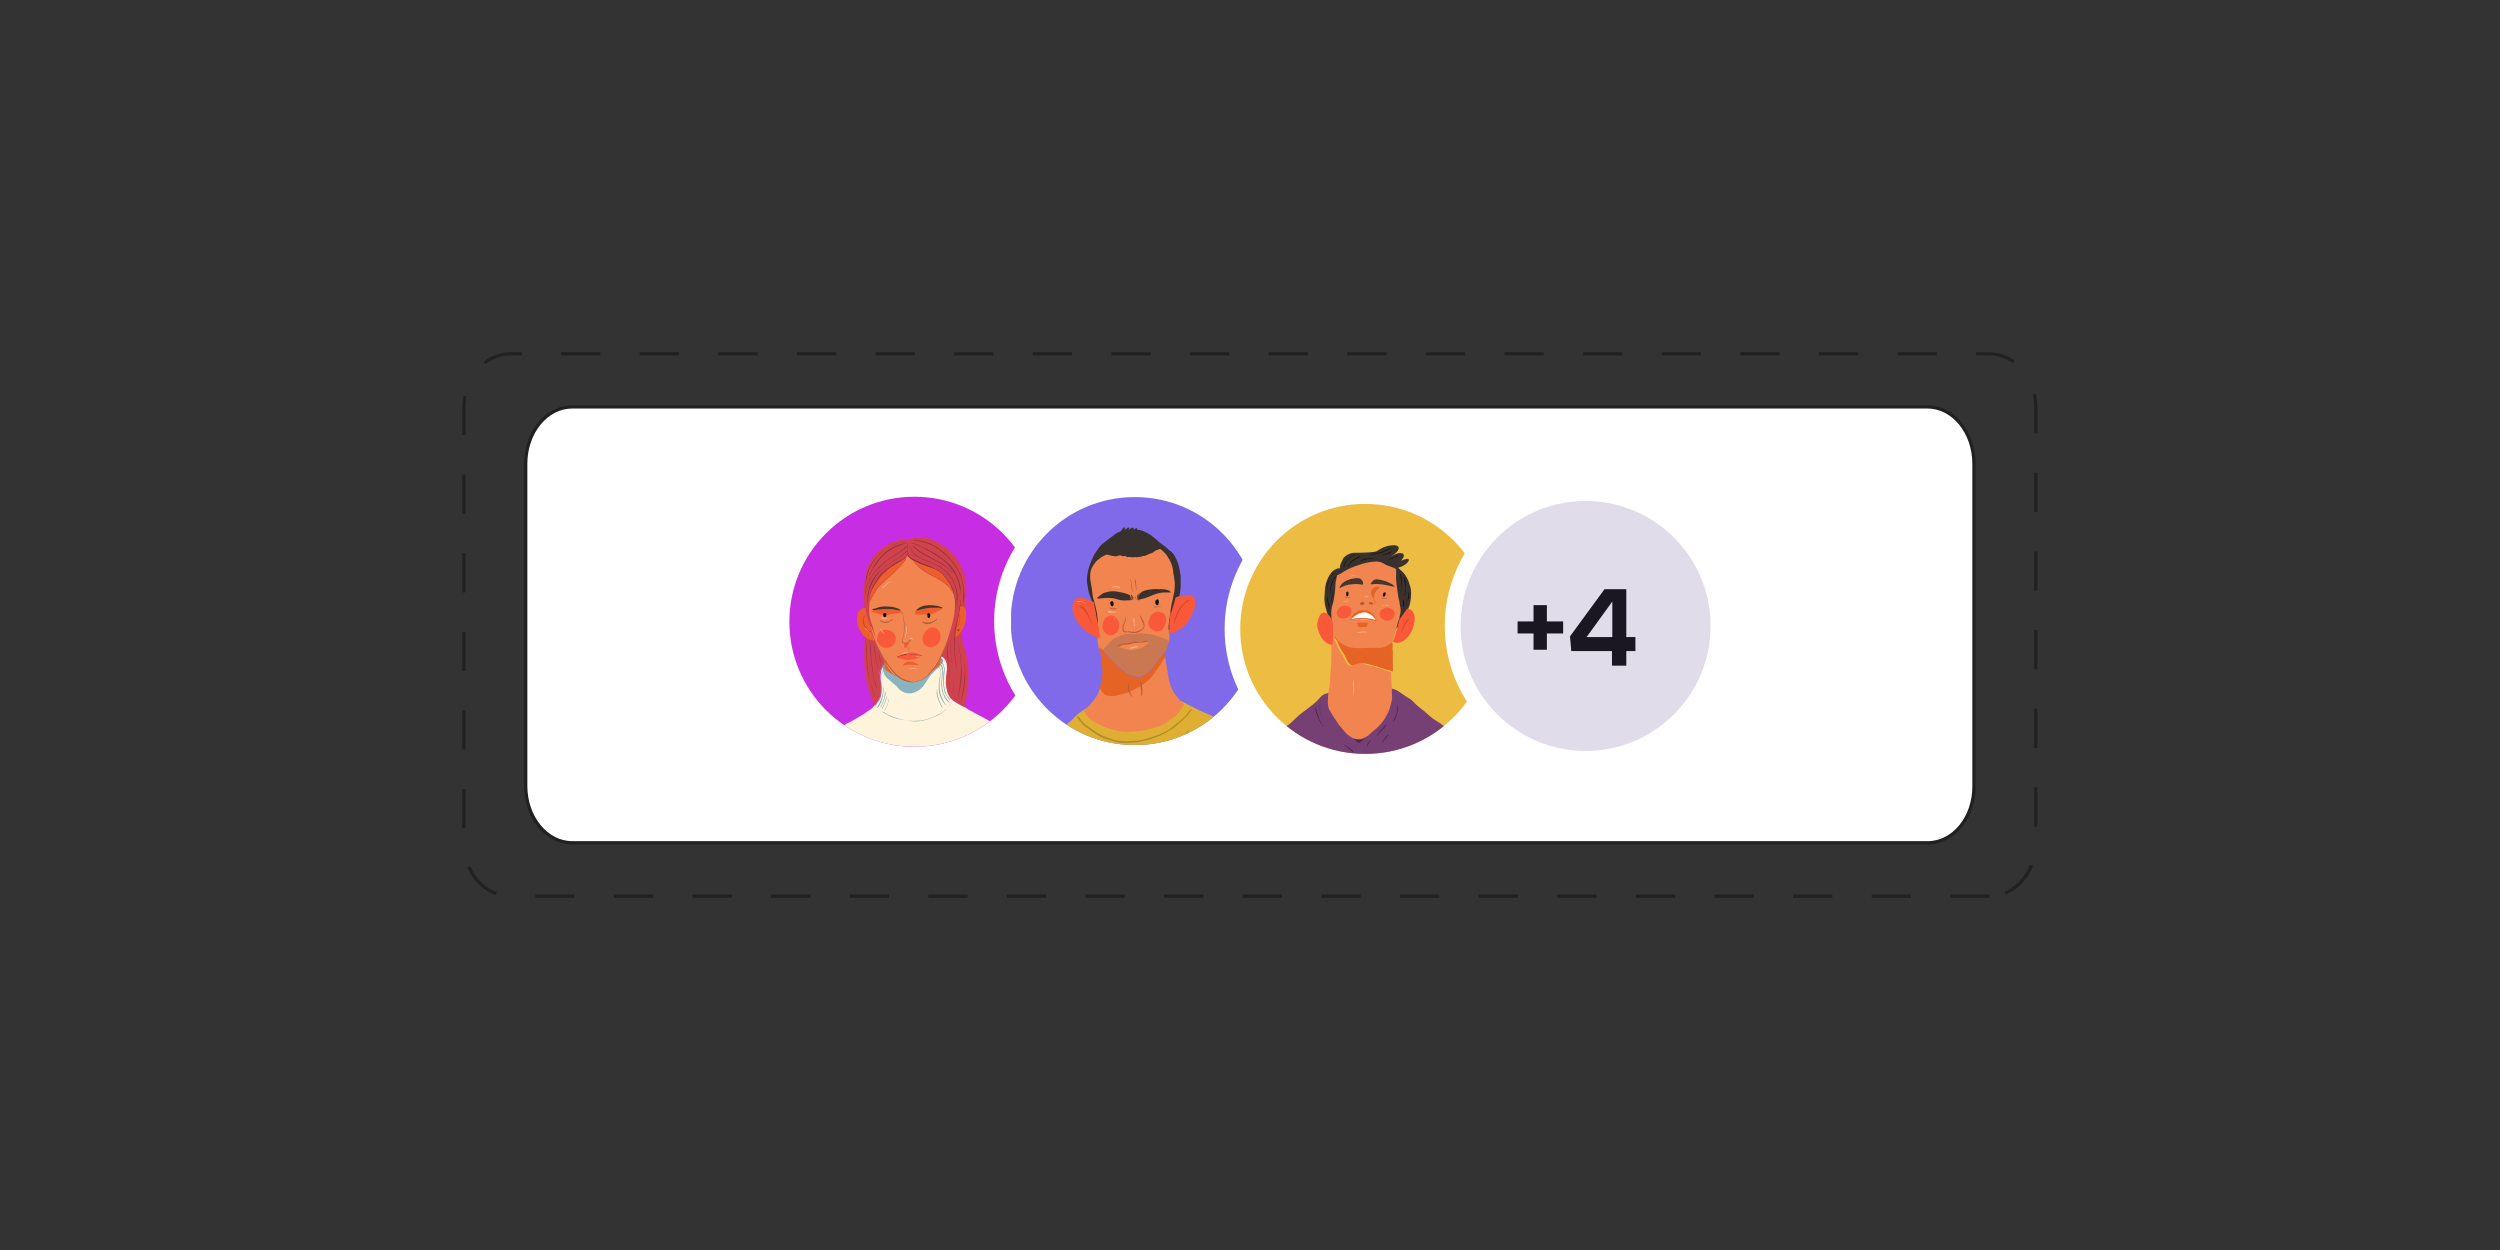 <?xml version="1.0" encoding="utf-8"?>
<!-- Generator: Adobe Illustrator 28.1.0, SVG Export Plug-In . SVG Version: 6.00 Build 0)  -->
<svg version="1.1" id="Layer_1" xmlns="http://www.w3.org/2000/svg" xmlns:xlink="http://www.w3.org/1999/xlink" x="0px" y="0px"
	 viewBox="0 0 768 384" style="enable-background:new 0 0 768 384;" xml:space="preserve">
<rect x="0" y="0" width="768" height="384" fill="#333333" stroke="none"/>
<style type="text/css">
	.st0{fill:#FFFFFF;stroke:#212121;}
	.st1{fill:none;stroke:#212121;stroke-dasharray:12.075,12.075;}
	.st2{fill:#FFFFFF;}
	.st3{clip-path:url(#SVGID_00000005246598593251713330000014756881023417051523_);}
	.st4{fill:#C72DE2;}
	.st5{clip-path:url(#SVGID_00000031208156596891870840000004237412194623810953_);}
	.st6{fill:#D0434E;}
	.st7{fill:#FEF3DB;}
	.st8{fill:#88B5BD;}
	.st9{fill:#F2844F;}
	.st10{fill:#ED5E2D;}
	.st11{fill:#FCB492;}
	.st12{fill:#91332E;}
	.st13{fill:#453730;}
	.st14{fill:#BA6442;}
	.st15{fill:#16100D;}
	.st16{fill:#CC492F;}
	.st17{fill:#FCBB9C;}
	.st18{fill:#B75D38;}
	.st19{fill:#FCB897;}
	.st20{fill:#F95939;}
	.st21{fill:#FCBEA3;}
	.st22{fill:#8C2B26;}
	.st23{fill:#FBA886;}
	.st24{fill:#B65B36;}
	.st25{fill:#B95D38;}
	.st26{fill:#FBAF8D;}
	.st27{fill:#FA7A60;}
	.st28{fill:#76A1A9;}
	.st29{fill:#A3343E;}
	.st30{clip-path:url(#SVGID_00000170274926636525522780000016263601424058905754_);}
	.st31{fill:#806AEA;}
	.st32{clip-path:url(#SVGID_00000070805051796391806270000017503268569885021109_);}
	.st33{fill:#DFAF33;}
	.st34{fill:#38312D;}
	.st35{fill:#CA7852;}
	.st36{fill:#E56324;}
	.st37{fill:#FCB692;}
	.st38{fill:#160E0B;}
	.st39{fill:#FDB694;}
	.st40{fill:#BF6948;}
	.st41{fill:#BB613E;}
	.st42{fill:#FDB693;}
	.st43{fill:#BA5F3B;}
	.st44{fill:#FEB797;}
	.st45{fill:#FB9980;}
	.st46{fill:#FF8066;}
	.st47{fill:#B85C37;}
	.st48{fill:#B75B37;}
	.st49{fill:#FCB693;}
	.st50{fill:#B08C29;}
	.st51{clip-path:url(#SVGID_00000170254425219310795770000010230466682416872325_);}
	.st52{fill:#EDBD43;}
	.st53{clip-path:url(#SVGID_00000127010438746605319340000013900630154075024286_);}
	.st54{fill:#764074;}
	.st55{fill:#150F0C;}
	.st56{fill:#FDB697;}
	.st57{fill:#45362F;}
	.st58{fill:#FCB48E;}
	.st59{fill:#BE6547;}
	.st60{fill:#FBB38E;}
	.st61{fill:#B65A35;}
	.st62{fill:#FBB48F;}
	.st63{fill:#FBA187;}
	.st64{fill:#FBB898;}
	.st65{fill:#FFB18D;}
	.st66{fill:#4F2A4D;}
	.st67{fill:#E0DCEA;}
	.st68{fill:#1A1723;}
</style>
<path class="st0" d="M592.2,258.9H175.8c-7.9,0-14.3-7.8-14.3-17.5v-98.9c0-9.7,6.4-17.5,14.3-17.5h416.3c7.9,0,14.3,7.8,14.3,17.5
	v98.9C606.5,251.1,600.1,258.9,592.2,258.9z"/>
<g>
	<path class="st1" d="M611.2,275.3H156.8c-7.9,0-14.3-7.3-14.3-16.4V125.1c0-9.1,6.4-16.4,14.3-16.4h454.3c7.9,0,14.3,7.3,14.3,16.4
		v133.8C625.5,267.8,619.1,275.3,611.2,275.3z"/>
</g>
<g>
	<g>
		
			<ellipse transform="matrix(0.16 -0.987 0.987 0.16 47.371 437.678)" class="st2" cx="280.9" cy="191" rx="43.2" ry="43.2"/>
		<g>
			<g>
				<g>
					<g>
						<defs>
							<circle id="SVGID_00000053503817247920860390000012022578202474842774_" cx="280.9" cy="191" r="38.4"/>
						</defs>
						<clipPath id="SVGID_00000018958179991351073740000013360010752227446408_">
							<use xlink:href="#SVGID_00000053503817247920860390000012022578202474842774_"  style="overflow:visible;"/>
						</clipPath>
						<g style="clip-path:url(#SVGID_00000018958179991351073740000013360010752227446408_);">
							<g>
								<g>
									<rect id="SVGID_2_" x="242.4" y="152.6" class="st4" width="76.8" height="76.8"/>
								</g>
								<g>
									<g>
										<g>
											<g>
												<defs>
													
														<rect id="SVGID_00000158028767627870459970000017760903792054542740_" x="242.4" y="152.6" width="76.8" height="76.8"/>
												</defs>
												<clipPath id="SVGID_00000005236422412396532350000012429691940421308321_">
													<use xlink:href="#SVGID_00000158028767627870459970000017760903792054542740_"  style="overflow:visible;"/>
												</clipPath>
												<g style="clip-path:url(#SVGID_00000005236422412396532350000012429691940421308321_);">
													<g>
														<path class="st6" d="M281,165.1c0.7-0.1,1.3,0,2.1,0c0.6,0,1.2,0.1,1.7,0.2c0.8,0.1,1.5,0.4,2.2,0.8
															c0.4,0.2,0.8,0.4,1.2,0.6c0.6,0.4,1.3,0.6,1.8,1.1c0.5,0.4,1,0.7,1.4,1.1c0.8,0.7,1.6,1.5,2.3,2.4
															c0.3,0.4,0.5,0.8,0.8,1.3c0.4,0.6,0.6,1.3,1,2c0.4,1,0.8,2.1,1,3.1c0.2,0.9,0.2,1.8,0.3,2.8c0,1.2,0,2.3-0.1,3.5
															c0,0.4-0.1,0.9-0.1,1.4c-0.1,0.7-0.2,1.4-0.4,2.2c-0.2,0.9-0.4,1.8-0.5,2.8c-0.1,0.5-0.2,1-0.2,1.6
															c-0.1,0.7-0.1,1.3-0.1,2s0,1.2,0.1,1.8c0.1,0.5,0.1,1.2,0.3,1.7c0.5,1.7,1.1,3.4,1.4,5.2c0.1,0.8,0.3,1.7,0.3,2.5
															c0,0.6,0,1.3,0,1.9c0,0.4,0,0.9,0,1.4c0,0.4,0,0.8,0,1.1c0,1.1-0.2,2.2-0.4,3.3c-0.2,1-0.3,2.1-0.5,3.1
															c-0.1,0.4-0.1,0.7-0.1,1.1h-0.1c-0.4-0.1-0.8-0.4-1.3-0.6c-0.6-0.3-1.2-0.7-1.7-1c-0.7-0.4-1.3-0.9-1.7-1.5
															c-0.2-0.3-0.4-0.6-0.5-0.9c-0.2-0.4-0.3-0.8-0.4-1.3c-0.2-0.5-0.3-1.1-0.3-1.6c-0.1-0.5,0-1.1,0-1.7
															c0-1.1,0.2-2.1,0.3-3.1c0-0.6,0-1.3-0.1-1.8c-0.1-0.4-0.3-0.7-0.4-1c-0.2-0.3-0.4-0.6-0.6-0.8
															c-0.4-0.3-0.7-0.6-1.1-0.8c-0.5-0.3-1.2-0.4-1.7-0.6c-0.5-0.1-1.2,0-1.7,0c-1.1,0.1-2.2,0.2-3.2,0.3
															c-1.7,0.2-3.3,0.4-4.9,0.7c-0.4,0-0.8,0.1-1.3,0.2c-0.5,0.2-1.1,0.4-1.7,0.6c-1,0.4-1.9,1.1-2.6,1.9
															c-0.3,0.4-0.5,0.8-0.7,1.2c-0.3,0.8-0.4,1.6-0.4,2.4c0,1.3,0.3,2.4,0.3,3.7c0,0.6,0,1.2-0.1,1.7c0,0.2,0,0.4-0.1,0.6
															c-0.2,0.4-0.4,0.8-0.7,1.3c-0.2,0.4-0.4,0.6-0.6,0.9c-0.1,0.1-0.2,0.3-0.3,0.4c-0.1,0.1-0.3,0.2-0.4,0.3
															c-0.2-0.4-0.3-0.8-0.4-1.2c-0.2-0.4-0.4-1-0.5-1.4c-0.3-0.7-0.5-1.5-0.7-2.2c-0.2-0.5-0.3-1.2-0.4-1.7
															c-0.1-0.4-0.2-0.9-0.4-1.4c-0.1-0.5-0.1-1-0.2-1.5c-0.2-1.5-0.4-3.1-0.4-4.7c-0.1-1,0-2.1,0-3.1c0-0.9,0-1.7,0.1-2.6
															c0-0.7,0.1-1.3,0.2-2c0.1-1.6,0.1-3.1,0-4.8c0-1-0.2-2-0.2-3c0-0.7-0.1-1.4-0.2-2.1c0-0.4,0-0.9,0-1.4
															c0-0.7,0-1.4,0-2.1c0-1.3,0.1-2.5,0.4-3.7c0.2-0.7,0.3-1.4,0.4-2.1c0.2-0.8,0.4-1.6,0.7-2.2c0.4-0.7,0.7-1.3,1.2-2
															c0.8-1.2,1.9-2.2,3.1-3.1c0.7-0.5,1.4-1,2.2-1.4c0.8-0.4,1.5-0.6,2.3-0.8c0.6-0.2,1.3-0.2,2-0.4
															c0.4-0.1,0.8-0.1,1.2-0.1c0.3,0,0.5,0,0.8,0c0.4-0.2,0.8-0.3,1.2-0.4C280.3,165.1,280.6,165.1,281,165.1z"/>
														<path class="st7" d="M318,246.9c0.2-0.3,0.3-0.6,0.3-1c-0.2-3.3-0.8-6.6-1.8-9.8c-0.5-1.6-1.2-3.2-2-4.8
															c-0.7-1.5-1.6-2.9-2.6-4.1c-0.2-0.2-0.4-0.4-0.5-0.5c0,0,0-0.1-0.1-0.1c-0.7-1-1.6-1.8-2.6-2.4
															c-0.1-0.1-0.3-0.3-0.4-0.4c-0.3-0.3-0.5-0.4-0.9-0.4c-0.1-0.1-0.2-0.2-0.3-0.2c-0.8-0.5-1.6-1-2.5-1.4
															c-0.6-0.3-1.2-0.6-1.7-0.9c-0.7-0.4-1.5-0.8-2.2-1.2c-0.6-0.3-1.2-0.6-1.7-0.9c-0.6-0.4-1.3-0.6-1.9-1.1
															c-0.2-0.1-0.4-0.2-0.5-0.4h-0.1c-0.4-0.1-0.8-0.4-1.3-0.6c-0.6-0.3-1.2-0.7-1.7-1c-0.7-0.4-1.3-0.9-1.7-1.5
															c-0.2-0.3-0.4-0.6-0.5-0.9c-0.2-0.4-0.3-0.8-0.4-1.3c-0.2-0.5-0.3-1.1-0.3-1.6c-0.1-0.5,0-1.1,0-1.7
															c0-1.1,0.2-2.1,0.3-3.1c0-0.6,0-1.3-0.1-1.8c-0.1-0.4-0.3-0.7-0.4-1s-0.4-0.6-0.6-0.8c-0.4-0.3-0.7-0.5-1.1-0.8
															c-0.5-0.3-1.2-0.4-1.7-0.6c-0.5-0.1-1.2,0-1.7,0c-1.1,0-2.2,0.2-3.2,0.3c-1.7,0.2-3.3,0.4-4.9,0.7
															c-0.4,0-0.8,0.1-1.3,0.2c-0.5,0.2-1.1,0.4-1.7,0.6c-1,0.4-1.9,1.1-2.6,1.9c-0.3,0.4-0.5,0.8-0.7,1.2
															c-0.3,0.8-0.4,1.6-0.4,2.4c0,1.3,0.3,2.4,0.3,3.7c0,0.6,0,1.2-0.1,1.7c0,0.2,0,0.4-0.1,0.6c-0.2,0.4-0.4,0.8-0.7,1.3
															c-0.2,0.4-0.4,0.6-0.6,0.9c-0.1,0.1-0.2,0.3-0.3,0.4s-0.3,0.2-0.4,0.3c-0.5,0.6-1.2,1.2-1.9,1.6
															c-1.2,0.9-2.5,1.7-3.8,2.4c-0.8,0.5-1.7,1-2.6,1.4c-1.4,0.8-2.7,1.7-4,2.7c-0.7,0.5-1.3,1-2,1.5s-1.2,1.1-1.7,1.7
															c-0.5,0.5-1.1,1-1.5,1.6c-0.1,0.2-0.3,0.3-0.4,0.4c-0.3,0.2-0.6,0.4-0.9,0.7c-0.4,0.4-0.8,0.9-1.3,1.4
															s-0.8,1.2-1.2,1.7c-0.7,1.3-1.2,2.6-1.5,4c-0.4,1.5-0.6,3-0.8,4.5s-0.4,3.1-0.6,4.6h74.2v-0.1L318,246.9L318,246.9z"
															/>
														<path class="st8" d="M289,204c0.1-0.1,0.2-0.2,0.4-0.3c0,0.2-0.2,0.3-0.3,0.4c-0.1,0.1-0.1,0.3-0.2,0.4
															c-0.6,0.6-1.3,1.2-1.9,1.8c-0.8,0.8-1.6,1.6-2.1,2.6c-0.4,0.6-0.8,1.3-1.3,1.9c-1,1.2-2.4,2.1-4,2.2
															c-0.4,0-0.8,0-1.3-0.1c-0.7-0.2-1.3-0.5-1.9-1c-0.4-0.3-0.6-0.6-0.9-1c-0.2-0.3-0.5-0.4-0.8-0.7
															c-0.6-0.5-1.3-1.1-2-1.7c-0.6-0.5-1.1-1.3-1.3-2c-0.1-0.4-0.1-0.6-0.2-1c0-0.3-0.1-0.5,0-0.8c0-0.1,0.1-0.1,0.1-0.1
															s0,0.1,0.1,0.2c0.4,0.1,0.4,0.5,0.7,0.5c0.1,0.3,0.4,0.4,0.5,0.5s0.2,0.1,0.3,0.1c0.1,0.1,0.2,0.3,0.3,0.4
															c0.1,0.2,0.3,0.2,0.4,0.3c0.3,0.2,0.5,0.4,0.8,0.5s0.6,0.3,0.9,0.5c0.2,0.1,0.4,0.2,0.5,0.3c0.2,0.3,0.5,0.4,0.8,0.5
															c0.1,0.1,0.1,0.2,0.3,0.3c0.4,0.1,0.8,0.3,1.1,0.4c0.3,0.1,0.5,0.1,0.8,0.3c0.2,0,0.4,0,0.4,0c0.6,0,1.2,0,1.8,0
															c0.8-0.3,1.5-0.5,2.2-0.9c0.4-0.2,0.7-0.4,1-0.7c0.1-0.2,0.3-0.3,0.4-0.4c0.1-0.1,0.2-0.1,0.3-0.3
															c0.1-0.2,0.2-0.4,0.4-0.5c0.4-0.4,0.7-0.6,1.1-0.8s0.6-0.4,0.8-0.7c0.3-0.3,0.5-0.4,0.8-0.7
															C288.6,204.4,288.8,204.2,289,204z"/>
													</g>
													<g>
														<path class="st9" d="M278.4,171.2c0.2-0.1,0.4-0.3,0.5-0.4c0.4,0.5,1,1,1.6,1.3h-0.1c0.2,0.4,0.4,0.6,0.7,0.9
															c0.4,0.5,0.9,1,1.4,1.5c1.1,0.9,2.3,1.7,3.6,2.3c1.3,0.6,2.5,1.3,3.7,2.1c1.2,0.9,2.2,1.9,2.9,3.2
															c0.2,0.4,0.4,0.7,0.5,1c0,0.1,0.1,0.3,0.2,0.4c0.1,0.1,0,0.3,0,0.4c0,0.5,0,1.2,0,1.7c0,0.6-0.1,1.3-0.1,2
															c0,0.5-0.1,1-0.2,1.5c-0.1,0.6-0.3,1.3-0.4,1.8c-0.2,0.8-0.4,1.7-0.7,2.5c-0.1,0.4-0.3,0.9-0.4,1.4
															c-0.2,0.4-0.3,0.8-0.4,1.3c-0.2,0.7-0.4,1.3-0.7,2c-0.4,1-0.9,2-1.3,3V201c-0.1,0.2-0.2,0.3-0.3,0.4
															c-0.4,0.7-0.6,1.3-1.1,2c-0.3,0.5-0.6,1-0.9,1.5c-0.2,0.4-0.4,0.7-0.7,1c-0.1,0.2-0.3,0.4-0.4,0.5
															c-0.2,0.3-0.4,0.5-0.7,0.8c-0.4,0.4-0.8,0.6-1.1,1c-0.2,0.2-0.4,0.4-0.6,0.4c-0.4,0.2-0.7,0.4-1.1,0.5
															c-0.6,0.2-1.2,0.3-1.8,0.3c-0.5,0-1,0-1.5,0c-0.8-0.1-1.5-0.3-2.2-0.7c-0.4-0.3-0.8-0.5-1.3-0.8c0,0-0.1,0-0.2-0.1
															c0,0,0.1,0,0.2,0v-0.1c-0.3-0.1-0.4-0.4-0.6-0.5c-0.8-0.8-1.6-1.8-2.2-2.8c-0.1-0.2-0.3-0.4-0.4-0.7
															c-0.2-0.3-0.4-0.4-0.4-0.8c0,0.1-0.1,0.2-0.1,0.3c-0.3-0.4-0.5-0.9-0.7-1.3c-0.3-0.5-0.4-1.1-0.8-1.6
															c-0.5-1.1-1.1-2.2-1.4-3.3c0,0,0-0.1-0.1-0.2c-0.1-0.3-0.1-0.6-0.3-0.8c-0.3-0.9-0.5-1.8-0.8-2.7
															c-0.1-0.4-0.2-0.6-0.2-1c0.2,0.3,0.3,0.5,0.4,0.8c0.4,0.8,0.6,1.6,0.9,2.4c0,0.1,0,0.2,0,0.3c0,0,0,0,0.1,0
															c0-0.4-0.1-0.6-0.2-1s-0.2-0.8-0.3-1.3c-0.1-0.4-0.3-1-0.4-1.4c-0.4-0.8-0.6-1.6-0.8-2.5c-0.1-0.5-0.2-1.1-0.2-1.6
															c0-0.4,0-1,0-1.4c0-0.6,0.1-1.3,0.2-1.8c0,0,0,0.1,0,0.2c0.1-0.3,0.2-0.5,0.4-0.8c0.3-0.6,0.6-1.3,1-1.9
															c0.4-0.7,0.9-1.4,1.5-2.1c1-1.1,2.2-2.1,3.3-3.1c0.4-0.4,1-0.8,1.4-1.3c0.7-0.7,1.4-1.3,2.1-2.1
															c0.4-0.5,0.9-1.1,1.3-1.7C278.2,171.8,278.4,171.5,278.4,171.2C278.5,171.2,278.4,171.2,278.4,171.2z"/>
														<path class="st10" d="M276.7,172.2c0.6-0.3,1.2-0.7,1.7-1h0.1c-0.1,0.3-0.4,0.5-0.5,0.8c-0.4,0.5-0.8,1.1-1.3,1.7
															c-0.6,0.8-1.4,1.4-2.1,2.1c-0.4,0.4-1,0.8-1.4,1.3c-1.1,1-2.3,1.9-3.3,3.1c-0.5,0.6-1.1,1.3-1.5,2.1
															c-0.4,0.6-0.7,1.3-1,1.9c-0.1,0.3-0.2,0.5-0.4,0.8c0,0,0-0.1,0-0.2c0.1-0.6,0.2-1.2,0.3-1.8c0.3-1.3,0.8-2.5,1.5-3.6
															c0.4-0.7,1-1.4,1.5-2c0.4-0.4,0.8-0.9,1.3-1.3c0.4-0.4,0.7-0.6,1.1-1C274,173.9,275.3,172.9,276.7,172.2z"/>
														<path class="st10" d="M280.4,172L280.4,172c0.4,0.2,0.8,0.4,1.1,0.5c0.6,0.3,1.2,0.6,1.9,0.8c0.4,0.1,0.7,0.3,1.1,0.4
															c0.8,0.3,1.5,0.5,2.2,0.8c0.8,0.3,1.5,0.6,2.2,1.2c0.4,0.2,0.6,0.5,0.9,0.8c0.4,0.4,0.7,0.8,1,1.2
															c0.4,0.4,0.7,0.8,0.9,1.3c0.5,0.8,1,1.7,1.3,2.7c0.1,0.5,0.4,1,0.4,1.6c-0.1-0.1-0.1-0.3-0.2-0.4
															c-0.1-0.4-0.4-0.7-0.5-1c-0.7-1.3-1.7-2.3-2.9-3.2c-1.2-0.8-2.4-1.5-3.7-2.1c-1.3-0.6-2.5-1.4-3.6-2.3
															c-0.5-0.4-1-1-1.4-1.5C280.9,172.6,280.6,172.3,280.4,172z"/>
														<path class="st10" d="M294.7,188c0.1-0.6,0.2-1.2,0.2-1.8c0.4,0,0.9,0.1,1.3,0.4c0.3,0.2,0.4,0.5,0.5,0.8
															c0.1,0.4,0.1,1,0.1,1.5c0,0.9-0.2,1.9-0.4,2.7c-0.2,0.7-0.4,1.3-0.8,1.9c-0.5,0.9-1.3,1.8-2.1,2.4
															c0-0.6,0-1.2,0.1-1.8c0.1-1,0.3-2.1,0.5-3.1C294.3,190.1,294.5,189.1,294.7,188z"/>
														<path class="st10" d="M286,186.5c0.8,0,1.6,0,2.4,0c0.3,0,0.6,0.1,0.9,0.2c0.1,0,0.3,0,0.3,0.2
															c-0.1,0-0.2,0.1-0.3,0.2c-0.2,0.2-0.4,0.3-0.7,0.4c-0.8,0.5-1.8,1-2.8,1.3c-0.4,0.1-0.9,0.1-1.4,0c-0.3,0-0.5,0-0.8,0
															c-0.4,0-0.8,0-1.2,0s-0.8,0-1.2-0.1c-0.1,0-0.2-0.1-0.2-0.2c0-0.5,0.4-0.9,0.8-1.3c0.1-0.1,0.3,0,0.4-0.1
															c0.1,0,0.2-0.1,0.3-0.1c0.6-0.1,1.2-0.2,1.7-0.3C284.8,186.6,285.5,186.5,286,186.5z"/>
														<path class="st10" d="M272.1,186.7c0.4,0,0.8,0,1.3,0s1,0.1,1.5,0.2c0.4,0.1,1,0.2,1.4,0.4c0.3,0.2,0.5,0.4,0.8,0.6
															c0,0,0,0.1,0,0.2c0,0-0.1,0-0.2,0.1c-0.9,0.1-1.7,0.2-2.6,0.4c-0.4,0-0.9,0.2-1.4,0.3c-0.4,0-0.7,0-1.1,0
															c-0.5,0-1.1-0.1-1.6-0.2c-0.4-0.1-0.7-0.2-1.1-0.3c-0.3-0.1-0.5-0.2-0.8-0.3c-0.2-0.1-0.4-0.1-0.6-0.2
															c-0.1,0-0.1-0.2,0-0.2s0.3,0,0.4-0.1c0.1,0,0.2-0.2,0.3-0.2c0.4-0.1,0.8-0.1,1.3-0.2
															C270.4,186.9,271.3,186.8,272.1,186.7z"/>
														<path class="st10" d="M264.1,187.5c0.3-0.4,0.6-0.6,1.1-0.7c0.2,0,0.4,0,0.7,0c0,0.5,0.1,1,0.2,1.5s0.3,1.1,0.4,1.6
															c0.1,0.4,0.3,0.7,0.4,1.1c0.2,0.4,0.4,0.8,0.5,1.2c0,0.4,0.1,0.6,0.2,1c0.2,0.9,0.4,1.8,0.8,2.7
															c0.1,0.3,0.2,0.5,0.3,0.8v0.1c-0.4,0-0.7-0.1-1-0.2c-0.4,0-0.7-0.1-1-0.3c-0.4-0.2-0.8-0.6-1.3-0.9
															c-0.5-0.4-0.8-1.1-1.2-1.7s-0.6-1.3-0.8-2.2c-0.1-0.4-0.1-1-0.1-1.4c0.1-0.6,0.1-1.3,0.3-1.9
															C263.7,188.1,263.8,187.8,264.1,187.5z"/>
														<path class="st9" d="M296.3,190.3C296.5,190.3,296.3,190.4,296.3,190.3L296.3,190.3z"/>
														<path class="st10" d="M278.7,197.4c0.1,0,0.3,0,0.4,0c0.2,0,0.1,0.2,0.1,0.3c-0.1,0.2-0.2,0.4-0.3,0.5
															c-0.2,0.3-0.4,0.5-0.6,0.8c-0.1,0.1-0.3,0-0.4,0c-0.1-0.2-0.1-0.4-0.1-0.5c0-0.3-0.1-0.5,0-0.8c0-0.1,0.1-0.1,0.2-0.1
															C278.3,197.5,278.5,197.4,278.7,197.4z"/>
														<path class="st10" d="M288.9,201.4c0.1-0.1,0.2-0.3,0.3-0.4v0.1c0,0.4-0.1,0.8-0.1,1.3c-0.1,0.5-0.1,1.2-0.2,1.7
															c-0.1,0.2-0.4,0.4-0.5,0.5c-0.6,0.5-1.3,1.1-2.1,1.6c-0.1,0.1-0.3,0.2-0.4,0.2c0-0.2,0.2-0.4,0.4-0.5
															c0.3-0.4,0.5-0.6,0.7-1c0.3-0.5,0.6-1,0.9-1.5C288.2,202.9,288.6,202.2,288.9,201.4z"/>
														<path class="st10" d="M271.6,203.1c0-0.1,0-0.2,0.1-0.3c0.1,0.3,0.3,0.5,0.4,0.8c0.2,0.2,0.3,0.4,0.4,0.7
															c0.6,1,1.3,2,2.2,2.8c0.2,0.2,0.4,0.4,0.6,0.5v0.1c0,0-0.1,0-0.2,0c-0.3,0-0.4-0.2-0.7-0.4c-0.8-0.4-1.4-0.9-2.2-1.4
															c-0.1-0.1-0.3-0.2-0.4-0.4l-0.1-0.1c0-0.1-0.1-0.3-0.1-0.4c0-0.4-0.1-0.8-0.2-1.1
															C271.7,203.7,271.6,203.4,271.6,203.1L271.6,203.1z"/>
														<path class="st10" d="M278.5,203.4c0.4-0.1,0.8-0.2,1.3-0.1c0.5,0,1,0.1,1.4,0.4c0.3,0.1,0.5,0.2,0.8,0.4
															c0.1,0,0.2,0.2,0.3,0.3c-0.1,0-0.2-0.1-0.4-0.1s-0.4,0-0.4,0c-0.4,0-0.9-0.1-1.3-0.1c-0.5,0-1.1,0-1.6,0
															c-0.4,0.1-0.8,0.2-1.3,0.3C277.6,203.9,278.1,203.5,278.5,203.4z"/>
													</g>
													<g>
														<path class="st11" d="M273.2,178.7c0.1-0.1,0.3-0.2,0.4-0.2c0,0.1,0,0.2-0.1,0.2c-0.9,0.5-1.6,1.3-2.3,2
															c0,0-0.1,0-0.2,0c0-0.3,0.2-0.4,0.4-0.5C272,179.6,272.5,179.1,273.2,178.7z"/>
														<g>
															<path class="st12" d="M295.9,179.7c-0.2-0.9-0.4-1.9-0.7-2.8c-0.4-0.9-0.8-1.9-1.3-2.7c-0.6-0.8-1.3-1.7-1.9-2.5
																c-0.8-0.8-1.5-1.7-2.4-2.3c-0.6-0.4-1.2-0.9-1.8-1.3s-1.3-0.8-2-1.1c-0.5-0.2-1.1-0.4-1.6-0.5
																c-0.5-0.2-1.1-0.3-1.6-0.4c-0.4-0.1-0.8-0.2-1.3-0.2c-0.2-0.1-0.4,0-0.7-0.1v0.1c0.1,0,0.2,0.1,0.3,0.1
																c0.7,0.1,1.4,0.2,2.1,0.4c1.5,0.4,3,0.8,4.2,1.6c0.5,0.4,1.1,0.7,1.6,1.1c0.5,0.4,1.1,0.8,1.6,1.3
																c0.8,0.7,1.5,1.5,2.2,2.4c0.6,0.8,1.3,1.6,1.7,2.5c0.4,0.8,0.8,1.6,1,2.5c0.2,0.8,0.4,1.6,0.5,2.3
																c0.1,0.6,0.2,1.3,0.2,1.9c0,0.5-0.1,1.1-0.1,1.7c0,0.2-0.1,0.4,0,0.6l0,0c0,0.2-0.1,0.4-0.1,0.7
																c0,0.2-0.1,0.4-0.1,0.5c0,0,0,0,0.1,0c0.1-0.4,0.3-0.8,0.3-1.3l0,0c0.1-0.4,0.2-0.9,0.2-1.4
																C296.1,181.7,296.1,180.7,295.9,179.7z"/>
															<path class="st12" d="M280.4,167.6L280.4,167.6c-0.1,0.2,0.1,0.3,0.2,0.4c0.5,0.6,1.2,1.1,1.9,1.6
																c0.6,0.4,1.3,0.8,2,1.2c0.9,0.4,1.9,0.9,2.8,1.4c1.2,0.6,2.2,1.2,3.3,2c0.6,0.4,1.3,0.9,1.8,1.5c0,0,0.1,0.1,0.2,0.1
																l0,0c0.1,0.1,0.2,0.2,0.3,0.3l0,0c0,0.1,0,0.1,0.1,0.1c-0.1-0.1-0.2-0.2-0.3-0.4s-0.3-0.4-0.4-0.4
																c-1.2-1.1-2.4-2-3.8-2.8c-0.8-0.4-1.6-0.8-2.4-1.3c-0.6-0.4-1.3-0.6-2-1c-0.6-0.4-1.3-0.8-1.9-1.2
																c-0.5-0.4-1-0.8-1.4-1.2l0,0C280.6,167.7,280.5,167.6,280.4,167.6z"/>
															<path class="st12" d="M272,174c1.3-1,2.8-1.8,4.2-2.7c0.8-0.5,1.6-1,2.2-1.7c0.1-0.1,0.3-0.3,0.2-0.5
																c-0.4,0.5-0.8,0.9-1.3,1.3c-0.6,0.4-1.3,0.9-1.9,1.3c-0.8,0.4-1.6,1-2.4,1.5c-0.7,0.4-1.3,1-2,1.5
																c-1.8,1.6-3.3,3.5-4,5.8c0,0.1,0,0.2,0,0.3l0,0c-0.4,1.3-0.6,2.5-0.6,3.9c0,0.4,0,0.7,0,1.1c0,0.2,0,0.4,0,0.5
																c0.1-1.1,0.1-2.2,0.3-3.3c0.1-0.6,0.3-1.3,0.4-1.8c0.3-1.1,0.8-2.1,1.4-3.1C269.3,176.5,270.5,175.1,272,174z"/>
															<path class="st12" d="M294.2,183.6c0-0.6,0-1.3-0.2-1.9c-0.2-0.8-0.4-1.7-0.7-2.4c-0.4-0.9-0.9-1.8-1.6-2.7
																c-0.3-0.4-0.7-0.8-1.1-1.2s-0.8-0.7-1.3-1c-0.4-0.4-1-0.6-1.4-0.8c-0.8-0.4-1.7-0.7-2.5-1.1
																c-0.7-0.3-1.5-0.6-2.2-0.9c-0.7-0.4-1.4-0.8-2.1-1.3c-0.4-0.3-0.7-0.7-0.9-1.1c-0.3-0.4-0.4-0.8-0.5-1.3
																c0-0.1,0-0.2,0-0.3c-0.2,0-0.1,0.2-0.1,0.3c0.1,0.5,0.3,1,0.5,1.4c0.3,0.4,0.5,0.8,1,1.2c0.4,0.4,0.8,0.6,1.3,0.8
																c0.4,0.2,0.7,0.4,1,0.5c0.4,0.2,0.9,0.4,1.3,0.6c0.4,0.2,0.9,0.4,1.3,0.5c1.3,0.5,2.7,1.2,3.9,2.1
																c0.4,0.4,0.8,0.7,1.2,1.2c1.7,1.8,2.6,4.2,2.8,6.7c0,0.5,0,1,0,1.5c0,0.2,0,0.4,0,0.5c-0.1,1.1-0.1,2.1-0.4,3.1
																c0.1,0,0.1-0.1,0.1-0.2c0.2-0.9,0.3-1.9,0.4-2.9c0-0.2,0-0.4,0-0.5C294.3,184.3,294.2,184,294.2,183.6z"/>
															<path class="st12" d="M278.6,170.6c-0.2,0.3-0.5,0.5-0.8,0.8c-0.4,0.4-0.9,0.5-1.4,0.8c-0.4,0.2-0.7,0.4-1,0.5
																c-0.4,0.3-0.8,0.5-1.2,0.8s-0.7,0.5-1.1,0.8c-0.1,0.1-0.2,0.1-0.3,0.2c-0.3,0.2-0.4,0.4-0.7,0.5
																c-0.4,0.4-0.8,0.7-1.3,1.1c-0.5,0.6-1,1.3-1.4,1.9c-0.4,0.7-0.8,1.3-1.2,2.1c-0.2,0.3-0.3,0.6-0.4,0.9
																c-0.3,0.7-0.5,1.3-0.7,2.2c0,0.1,0,0.2,0,0.3c0.1-0.9,0.5-1.8,0.9-2.6c0.1-0.3,0.3-0.4,0.4-0.7
																c0.6-1.1,1.3-2.1,2-3.1c0.5-0.7,1.2-1.3,1.8-1.8l0,0c0.5-0.5,1.2-0.9,1.8-1.3c1.1-0.7,2.2-1.3,3.3-2
																C277.8,171.7,278.3,171.2,278.6,170.6c0.3-0.1,0.3-0.3,0.3-0.5C278.7,170.3,278.7,170.4,278.6,170.6z"/>
															<path class="st12" d="M267.3,176c-0.1,0.3-0.3,0.5-0.3,0.8c0,0,0,0,0.1,0c0.1-0.3,0.2-0.5,0.4-0.8
																c0.4-0.8,0.8-1.5,1.3-2.2c0.7-1,1.4-2,2.3-2.9c1.2-1.3,2.6-2.2,4.2-2.9c1-0.4,2.1-0.7,3-1.2c0,0,0,0,0-0.1
																c-0.5,0.2-1.1,0.4-1.7,0.5c-0.4,0.1-0.7,0.2-1.1,0.4c-0.7,0.3-1.4,0.6-2.1,1c-1.5,0.9-2.8,2.2-3.9,3.7
																c-0.3,0.4-0.6,0.8-0.9,1.3c0,0,0,0,0,0.1l0,0C268.2,174.5,267.8,175.2,267.3,176z"/>
															<path class="st12" d="M265.8,180.2c0-0.4,0.1-0.9,0.2-1.4c0-0.2,0-0.4,0.1-0.4c0.1-0.6,0.3-1.3,0.4-1.9
																c0.3-1,0.6-2,1.2-2.9c0.7-1.3,1.5-2.4,2.5-3.3c0.6-0.6,1.3-1.1,2-1.6c0.5-0.4,1.1-0.7,1.6-0.9
																c0.7-0.4,1.4-0.6,2.2-0.9c0.7-0.3,1.5-0.4,2.2-0.6c-0.1,0-0.3,0-0.4,0c-1.4,0.3-2.7,0.8-4,1.4
																c-0.6,0.3-1.3,0.7-1.8,1.1c-1.2,0.8-2.2,1.7-3.1,2.7c-0.6,0.7-1.1,1.5-1.6,2.4c-0.4,0.7-0.7,1.4-0.9,2.2
																c-0.2,0.7-0.4,1.4-0.4,2.2c0,0.2-0.1,0.4-0.1,0.6c0,0.1,0,0.2,0,0.2c0,0.5-0.1,1-0.1,1.5
																C265.8,180.5,265.8,180.3,265.8,180.2z"/>
															<path class="st12" d="M295.2,180.9L295.2,180.9c0-0.1,0-0.3-0.1-0.4c-0.1-0.6-0.2-1.2-0.4-1.7
																c-0.2-0.9-0.6-1.7-1-2.5c-0.4-0.9-1-1.7-1.7-2.5c-0.6-0.7-1.3-1.3-2.2-2c-1.1-0.8-2.2-1.6-3.4-2.2
																c-0.1-0.1-0.3-0.2-0.4-0.2l0,0c-0.6-0.4-1.3-0.7-1.9-1c-0.8-0.4-1.7-0.8-2.5-1.2c-0.5-0.2-1-0.4-1.5-0.4
																c0,0,0,0,0,0.1c0.4,0.1,0.9,0.3,1.3,0.4c0.8,0.4,1.7,0.7,2.5,1.2c0.6,0.4,1.3,0.7,1.9,1c1,0.6,2,1.3,3,1.9
																c0.9,0.6,1.7,1.3,2.5,2.2s1.4,1.6,2,2.6c0.4,0.8,0.8,1.5,1,2.3c0.3,0.8,0.4,1.7,0.6,2.6L295.2,180.9
																c-0.1,0.2-0.1,0.3-0.1,0.4c0.1,0.4,0.1,0.9,0.1,1.4c0,0,0.1-0.1,0.1-0.2C295.3,182,295.2,181.6,295.2,180.9z"/>
															<path class="st12" d="M293.2,182.6c-0.1-0.5-0.3-1.1-0.4-1.6c-0.4-0.8-0.7-1.7-1.3-2.4c-0.4-0.4-0.7-1-1.1-1.4l0,0
																c0-0.1-0.1-0.2-0.2-0.3c-0.6-0.8-1.4-1.4-2.3-1.9c-0.8-0.4-1.7-0.8-2.5-1.2c-0.9-0.3-1.7-0.7-2.6-1
																c-0.8-0.4-1.5-0.7-2.3-1.1c-0.4-0.2-0.5-0.2-0.8-0.5l-0.3-0.2c0-0.2-0.2-0.4-0.3-0.5c-0.1-0.4-0.2-0.8-0.2-1.3
																c0-1.2,0.1-1.3,0-2c0-0.1,0-0.3,0-0.4h-0.1c-0.1,0.3,0,0.5,0,0.8c0,0.4,0,0.6,0,0.9c0,0.3,0,0.5,0,0.8
																c0,0.2,0,0.4,0,0.5s0,0.4,0.1,0.6l0,0c0,0.1,0,0.3,0.1,0.4c0.2,0.4,0.6,0.8,1.1,1.1c0.8,0.4,1.6,0.8,2.4,1.2
																c0.4,0.2,0.9,0.4,1.4,0.5c0.8,0.4,1.7,0.6,2.5,0.9c0.7,0.3,1.3,0.6,2,1s1.3,1,1.8,1.7s1.1,1.4,1.6,2.2
																c0.3,0.4,0.4,0.9,0.6,1.4c0.1,0.3,0.3,0.5,0.4,0.9s0.2,0.7,0.3,1.1c0,0.4,0.1,0.8,0.2,1.2c0.1,0.7,0.1,1.5,0.1,2.2
																c0,0.9-0.1,1.8-0.2,2.8c0.1-0.1,0-0.2,0.1-0.4c0-0.4,0.1-0.8,0.1-1.3c0.1-1,0.2-2.1,0.1-3.1
																C293.4,183.6,293.3,183.1,293.2,182.6z"/>
															<path class="st12" d="M295.2,184c0,0.2-0.1,0.4-0.1,0.5c0,0.2-0.1,0.4,0,0.6c0,0.3,0,0.6-0.1,1c0,0,0.1,0.1,0.2,0.1
																c0-0.3,0-0.6,0-0.8C295.2,184.9,295.2,184.5,295.2,184z"/>
															<path class="st12" d="M265.7,184.6c0-1.1,0.1-2.2,0.3-3.2c0.1-0.8,0.4-1.5,0.6-2.2c0.1-0.3,0.2-0.4,0.4-0.7
																c0.1-0.3,0.3-0.5,0.4-0.8l0,0c0.3-0.5,0.7-1.1,1.1-1.6c0.5-0.6,1.1-1.3,1.7-1.8c0.5-0.5,1.1-1,1.7-1.5
																c0.1-0.1,0.3-0.2,0.4-0.4l0,0c0.7-0.5,1.4-1,2.2-1.5c0.9-0.5,1.8-1.1,2.6-1.7c0.5-0.4,1.1-0.8,1.5-1.4v-0.1
																c-0.2,0-0.3,0.2-0.4,0.3c-0.5,0.5-1.2,1.1-1.8,1.5c-0.6,0.4-1.3,0.8-1.9,1.2c-0.8,0.5-1.6,1.1-2.4,1.7
																c-0.6,0.5-1.3,1.1-1.9,1.6c-0.6,0.6-1.2,1.3-1.7,1.9c-0.4,0.5-0.8,1.1-1.2,1.7c-0.3,0.5-0.5,1-0.8,1.5
																c-0.2,0.4-0.3,0.9-0.4,1.3c-0.3,0.9-0.4,2-0.4,3C265.7,183.8,265.7,184.1,265.7,184.6c0,0.1,0,0.3,0,0.6
																c0,0.4,0,0.6,0,1h0.1C265.6,185.6,265.7,185.1,265.7,184.6z"/>
														</g>
														<path class="st13" d="M270.1,186.5c0.5-0.1,1.1-0.2,1.6-0.2c0.6,0,1.3,0,2,0.1c0.8,0.1,1.7,0.3,2.5,0.7
															c0.2,0.1,0.4,0.2,0.5,0.4c-0.2,0-0.4,0-0.5,0c-0.4-0.1-0.8-0.1-1.1-0.2c-0.4-0.1-0.9-0.2-1.4-0.2c-0.6,0-1.3,0-1.9,0
															c-0.8,0-1.5,0.1-2.3,0.2c-0.4,0.1-0.8,0.1-1.3,0.1c0,0-0.1,0-0.2,0c0-0.2,0.2-0.4,0.4-0.4
															C268.9,187,269.5,186.7,270.1,186.5z"/>
														<path class="st13" d="M289.7,186.8c-0.3-0.1-0.5-0.3-0.8-0.4c-0.5-0.2-1.1-0.3-1.7-0.4c-0.6-0.1-1.3-0.1-1.9-0.1
															c-0.8,0.1-1.6,0.1-2.4,0.5c-0.4,0.2-0.9,0.5-1.3,0.9c-0.1,0.1,0,0.2,0,0.3c0.2-0.1,0.4-0.1,0.6-0.2
															c0.5-0.1,1.1-0.3,1.7-0.4c1.4-0.4,3-0.3,4.5-0.3c0.3,0.1,0.6,0.1,0.9,0.1c0.2,0,0.4,0,0.5,0c0,0,0,0,0-0.1
															C289.8,186.9,289.7,186.8,289.7,186.8z"/>
														<path class="st14" d="M276.9,187.9L276.9,187.9c0.2,0.1,0.3,0.3,0.4,0.4c0.2,0.4,0.2,1,0.3,1.5
															c0.1,0.7,0.3,1.3,0.3,2.1s0,1.6-0.1,2.4c-0.1,0.7-0.3,1.4-0.4,2.2c0,0.3-0.1,0.4-0.1,0.7c0,0.1,0.2,0.2,0.3,0.2
															c0.4,0,0.7,0,1.1,0c0.3,0,0.5,0,0.8,0v0.1c-0.2,0.1-0.4,0.1-0.7,0.2c-0.4,0-0.7,0-1.1,0c-0.2,0-0.5-0.1-0.6-0.3
															c-0.1-0.4,0.1-0.9,0.2-1.3c0.2-0.8,0.3-1.5,0.4-2.3c0-0.5,0-1.2,0-1.7c0-0.8-0.2-1.7-0.3-2.6c0-0.4-0.1-0.9-0.4-1.3
															C276.9,188,276.9,188,276.9,187.9z"/>
														<path class="st15" d="M271.8,188.3c0.2,0,0.4,0,0.4,0.2c0.1,0.2,0.1,0.4,0.1,0.6c0,0.2-0.1,0.4-0.3,0.4
															c-0.1,0.1-0.4,0.2-0.5,0c-0.2-0.2-0.2-0.4-0.2-0.5c0-0.2,0-0.4,0.1-0.6C271.6,188.4,271.7,188.4,271.8,188.3z"/>
														<path class="st15" d="M285.1,188.4c0.1-0.1,0.3,0,0.4,0c0.2,0.2,0.3,0.4,0.3,0.7s-0.1,0.5-0.3,0.7
															c-0.2,0.1-0.4,0-0.5-0.1c-0.1-0.2-0.1-0.4-0.1-0.7C284.8,188.7,284.9,188.5,285.1,188.4z"/>
														<path class="st16" d="M294.7,188.9c0-0.1,0-0.2,0-0.3c0,0.1,0.1,0.2,0.2,0.3c0.2,0.4,0.1,0.9,0,1.4
															c-0.2,0.8-0.4,1.7-0.9,2.4h-0.1c0,0,0-0.1,0-0.2c0.2-0.3,0.3-0.5,0.4-0.8c0.2-0.5,0.4-1.1,0.4-1.7
															C294.8,189.8,294.8,189.3,294.7,188.9z"/>
														<path class="st16" d="M265.2,189.7c0.1-0.3,0.3-0.5,0.6-0.6h0.1c0,0,0,0,0,0.1c-0.3,0.1-0.4,0.4-0.5,0.8
															c-0.1,0.7,0,1.5,0.4,2.2c0.4,0.6,0.8,1.2,1.4,1.7c0,0,0.1,0.1,0.1,0.2c0,0-0.1,0-0.2,0c-0.4-0.2-0.7-0.5-1-0.8
															c-0.5-0.6-1-1.3-1.1-2.2C265.1,190.5,265.1,190.1,265.2,189.7z"/>
														<path class="st17" d="M270.8,189.6c0.2,0,0.4,0.1,0.6,0.2c0.4,0.1,0.8,0.2,1.2,0.3v0.1c-0.4,0-0.8-0.1-1.3-0.1
															c-0.2,0-0.4-0.1-0.5-0.2C270.8,189.8,270.8,189.7,270.8,189.6z"/>
														<g>
															<path class="st18" d="M287.7,190.1c-0.1,0.1-0.3,0.2-0.4,0.4c-0.6,0.4-1.2,0.6-1.9,0.7c-0.3,0-0.6,0-0.9,0
																s-0.5,0-0.8-0.2l0,0c-0.1,0-0.2-0.1-0.3,0c-0.1,0.1,0,0.3,0.2,0.4c0.3,0.1,0.5,0.2,0.8,0.3c0.6,0.1,1.3,0,1.9-0.3
																c0.4-0.2,0.7-0.4,1-0.6c0.2-0.1,0.4-0.3,0.5-0.4C287.8,190.1,287.8,190,287.7,190.1z"/>
															<path class="st18" d="M274,190.2c-0.1,0.1-0.2,0.2-0.3,0.3c-0.6,0.4-1.3,0.6-2,0.5c-0.4-0.1-1-0.2-1.3-0.5
																c0,0-0.1,0-0.2,0c0,0.1,0.1,0.2,0.2,0.3c0.4,0.3,0.8,0.4,1.2,0.5c0.4,0.1,0.9,0.1,1.3-0.1c0.4-0.2,0.7-0.4,1.1-0.6
																c0.1-0.1,0.2-0.2,0.3-0.3v-0.1C274.1,190.2,274,190.2,274,190.2z"/>
														</g>
														<path class="st19" d="M278.4,192.4L278.4,192.4c0.2,0.2,0.2,0.4,0.2,0.7c0,0.5-0.1,1.1-0.2,1.7
															c-0.1,0.4-0.1,0.8-0.3,1.2H278c0-0.2,0.1-0.3,0.1-0.4C278.4,194.4,278.4,193.4,278.4,192.4z"/>
														<path class="st20" d="M286,192.8c0.5-0.1,1.2,0,1.7,0.3c0.4,0.3,0.8,0.7,1,1.2c0.4,0.9,0.3,2.1-0.2,3
															c-0.3,0.4-0.6,0.8-1.1,1.1s-1.2,0.4-1.7,0.4c-0.5-0.1-1.1-0.3-1.4-0.6c-0.4-0.3-0.6-0.6-0.7-1s-0.3-0.8-0.2-1.2
															c0-0.3,0.1-0.4,0.2-0.7s0.3-0.6,0.4-0.8c0.2-0.4,0.5-0.7,0.8-1C285.1,193.1,285.5,192.9,286,192.8z"/>
														<path class="st21" d="M265.7,192.9C265.7,192.9,265.8,192.9,265.7,192.9c0.4,0.4,0.8,0.7,1.2,1v0.1
															c-0.4-0.2-0.6-0.4-0.9-0.7C265.8,193.3,265.7,193.2,265.7,192.9z"/>
														<path class="st17" d="M270.3,193.3c0.3,0,0.4,0.4,0.6,0.5c0,0,0,0,0.1,0l0,0c0,0-0.1,0.1-0.2,0.1l0,0
															c-0.1-0.2-0.3-0.3-0.4-0.4C270.2,193.3,270.3,193.3,270.3,193.3z"/>
														<path class="st22" d="M294.2,193.4c0.1-0.1,0.2-0.1,0.4-0.1c0.1,0,0.1,0.2,0.1,0.3c-0.1,0.2-0.2,0.3-0.4,0.3l-0.1-0.1
															C294.1,193.6,294.1,193.5,294.2,193.4z"/>
														<path class="st20" d="M271,193.7c0.6-0.3,1.3-0.3,1.9-0.2c0.4,0.1,0.7,0.3,1,0.4c0.7,0.5,1.3,1.3,1.3,2.2
															c0,0.8-0.4,1.6-0.9,2.2c-0.4,0.4-0.9,0.6-1.4,0.7c-0.6,0.1-1.3,0-1.9-0.3c-0.7-0.4-1.3-1-1.5-1.8
															c-0.1-0.5,0-1.1,0.1-1.7c0.2-0.6,0.5-1.2,1.1-1.5l0,0c0.3,0.3,0.6,0.6,0.9,0.9c0,0,0-0.1,0.1-0.1
															C271.4,194.4,271.2,194.2,271,193.7C270.9,193.8,271,193.7,271,193.7z"/>
														<path class="st16" d="M267.3,193.8c0.2,0.1,0.4,0.3,0.6,0.4v0.1c-0.1,0-0.3-0.1-0.4-0.1s-0.2-0.1-0.3-0.2
															c0,0,0.1,0,0.2,0C267.4,193.9,267.3,193.8,267.3,193.8z"/>
														<path class="st23" d="M270.7,193.9c0,0,0.1-0.1,0.2-0.1c0.3,0.3,0.5,0.6,0.8,0.9c0,0,0,0.1-0.1,0.1
															C271.3,194.4,271,194.2,270.7,193.9z"/>
														<path class="st11" d="M266.9,194.9c0.1,0,0.3-0.1,0.4,0c0.1,0,0.1,0.2,0.1,0.3s-0.1,0.2-0.2,0.3l0,0
															c-0.1,0-0.1-0.1-0.2-0.1C266.9,195.1,266.9,195.1,266.9,194.9C267,194.8,266.9,194.9,266.9,194.9z"/>
														<path class="st22" d="M266.9,195.3c-0.1-0.2,0-0.4,0.1-0.5h0.1c0,0.1,0,0.3,0,0.4c0.1,0,0.1,0.1,0.2,0.1
															C267.1,195.4,266.9,195.4,266.9,195.3z"/>
														<path class="st19" d="M279.5,196c0.3-0.2,0.7,0,0.8,0.3c0,0.1,0,0.2,0,0.3c-0.1-0.1-0.2-0.3-0.3-0.3
															c-0.2,0-0.3,0-0.4-0.1C279.5,196.1,279.5,196,279.5,196z"/>
														<path class="st17" d="M277.7,196.7C277.7,196.6,277.7,196.5,277.7,196.7c0.3,0,0.4,0.2,0.5,0.3v0.1
															C278.1,197,277.8,196.9,277.7,196.7z"/>
														<path class="st24" d="M279.3,196.7c0.2,0,0.4-0.1,0.5,0c0,0,0,0.1,0,0.2c-0.2,0.2-0.5,0.2-0.8,0.1
															C279,196.9,279.1,196.7,279.3,196.7z"/>
														<path class="st25" d="M291.1,197c-0.1,0.2-0.2,0.4-0.3,0.6c-0.2,0.4-0.3,0.7-0.5,1.1c-0.4,0.8-0.7,1.7-1.2,2.6
															c-0.2,0.4-0.4,0.7-0.6,1.1s-0.4,0.7-0.6,1c-0.2,0.4-0.4,0.7-0.6,1s-0.4,0.5-0.6,0.8c-0.4,0.4-0.6,0.9-1,1.3
															c-0.3,0.4-0.5,0.6-0.8,1c-0.3,0.3-0.6,0.4-0.9,0.7c-0.2,0.1-0.4,0.2-0.5,0.4l0,0c-0.6,0.4-1.3,0.5-2,0.7
															c-0.3,0.1-0.5,0.1-0.7,0.1s-0.4,0-0.6,0c-0.5,0-1.1-0.2-1.6-0.4c-0.3-0.1-0.5-0.1-0.8-0.3c-0.4-0.1-0.6-0.3-0.9-0.4
															c-0.4-0.3-0.8-0.6-1.2-0.9c-0.3-0.2-0.5-0.5-0.8-0.8s-0.6-0.6-0.9-1c-0.6-0.7-1.1-1.5-1.6-2.2
															c-0.3-0.4-0.6-0.9-0.9-1.3c-0.3-0.4-0.4-0.8-0.7-1.3c-0.5-1-1.1-2.1-1.6-3.1c-0.1-0.3-0.2-0.5-0.4-0.8
															c0,0-0.1,0.1,0,0.2c0,0.3,0.1,0.5,0.3,0.8c0.3,0.8,0.6,1.6,1,2.3c0,0,0.1,0.1,0.1,0.2c0.1,0.3,0.3,0.5,0.4,0.8
															c0.4,0.6,0.6,1.3,1.1,1.8c0.2,0.2,0.3,0.4,0.4,0.6c0.3,0.4,0.6,0.9,0.9,1.3c0.4,0.6,0.9,1.2,1.4,1.7
															c0.3,0.3,0.6,0.6,0.9,0.9c0.4,0.3,0.7,0.7,1.1,0.9c0.3,0.2,0.6,0.4,0.9,0.5c0.4,0.2,0.8,0.3,1.1,0.4
															c0.4,0.2,0.8,0.2,1.3,0.3c0.3,0,0.5,0,0.8,0c0.4,0,0.8-0.1,1.2-0.2c0.4-0.2,0.9-0.2,1.3-0.4c0.1,0,0.3-0.1,0.4-0.2
															c0.4-0.3,0.8-0.5,1.2-0.8c0.3-0.2,0.5-0.4,0.7-0.6c0.4-0.5,0.9-1,1.3-1.6c0.4-0.5,0.8-1.2,1.2-1.7
															c0.3-0.4,0.5-1,0.9-1.5c0.4-0.6,0.8-1.3,1.2-2c0.2-0.4,0.3-0.7,0.4-1.1c0.2-0.4,0.4-0.8,0.5-1.3
															c0-0.2,0.1-0.4,0.2-0.5C290.8,197.6,290.9,197.2,291.1,197C291.2,197,291.1,197,291.1,197z"/>
														<path class="st25" d="M279.2,198.6C279.3,198.6,279.3,198.6,279.2,198.6c0.2,0.4,0.1,0.8,0,1.3h-0.1
															C279.2,199.5,279.2,199,279.2,198.6z"/>
														<path class="st20" d="M279.2,200.4c0.2,0,0.4,0,0.6,0c1,0,2,0.3,2.9,0.8c-0.5,0-1,0-1.5-0.1c-0.4,0-0.8-0.1-1.2,0
															c-0.4,0-0.7,0.1-1.1,0.1c-0.3,0-0.5,0-0.8,0c-0.4,0-0.7,0.1-1,0.2c-0.4,0.1-0.8,0.3-1.2,0.4c0-0.2,0.2-0.3,0.3-0.4
															c0.2-0.1,0.4-0.2,0.5-0.3c0.2,0,0.4,0,0.5-0.1c0.4-0.1,0.9-0.3,1.3-0.4C278.8,200.4,279.1,200.4,279.2,200.4z"/>
														<path class="st26" d="M277.4,200.6c0.4-0.2,0.8-0.3,1.2-0.3c0.2,0,0.4,0,0.6,0c-0.1,0.2-0.4,0.2-0.5,0.2
															c-0.4,0.1-0.9,0.3-1.3,0.4c-0.2,0.1-0.4,0.1-0.5,0.1C276.9,200.9,277.2,200.8,277.4,200.6z"/>
														<path class="st22" d="M278.8,201.2c0.4,0,0.7-0.1,1.1-0.1s0.8,0,1.2,0c0.5,0,1,0.1,1.5,0.1c0.3,0,0.4,0,0.7,0.1v0.1
															v-0.1c-0.1,0.1-0.3,0.1-0.4,0.1c-0.4,0-0.7,0-1,0s-0.6-0.1-0.9-0.1c-0.5,0-1,0-1.5,0c-0.4,0.1-1,0-1.5,0
															c-0.8,0.2-1.5,0.4-2.2,0.6c0,0-0.1,0-0.1-0.1c0,0,0,0,0-0.1c0.1,0,0.2-0.1,0.4-0.1c0.4-0.1,0.8-0.2,1.2-0.4
															c0.4-0.1,0.6-0.3,1-0.2C278.4,201.2,278.5,201.2,278.8,201.2z"/>
														<path class="st20" d="M282.8,201.3c0.2,0,0.4,0,0.4-0.1l0,0l0,0c-0.3,0.2-0.4,0.4-0.7,0.6c-0.4,0.4-1.1,0.6-1.6,0.7
															s-1,0.2-1.5,0.2c-0.5,0.1-1.1,0-1.6-0.1s-1.2-0.3-1.7-0.4c-0.2-0.1-0.4-0.2-0.5-0.3c0.7-0.3,1.5-0.4,2.2-0.6
															c0.4,0,1,0,1.5,0c0.4-0.1,1,0,1.5,0c0.3,0,0.6,0.1,0.9,0.1C282.1,201.3,282.5,201.3,282.8,201.3z"/>
														<path class="st23" d="M281.4,201.5c0.2-0.1,0.4,0,0.7,0c0.2,0,0.4,0,0.5,0v0.1c-0.2,0.1-0.4,0-0.6,0.1
															c-0.3,0-0.4,0-0.7,0C281.4,201.6,281.4,201.5,281.4,201.5z"/>
														<path class="st27" d="M278.5,202c0.1,0,0.2,0,0.2,0C278.7,202.1,278.5,202.1,278.5,202z"/>
														<path class="st17" d="M279.1,205.4c0.4-0.1,0.8-0.1,1.3-0.1c0.4,0,0.9,0,1.3,0.2v0.1c-0.3,0-0.5-0.1-0.8-0.1
															c-0.5,0-1,0-1.5,0C279.3,205.5,279.2,205.5,279.1,205.4C279.1,205.5,279.1,205.4,279.1,205.4z"/>
														<g>
															<path class="st28" d="M271.5,205.4c0-0.1,0.1-0.1,0.2-0.2c0.1,0.1,0.2,0.2,0.3,0.4h0.1c-0.2-0.5-0.2-1.1-0.4-1.6
																c-0.2,0-0.3,0.2-0.4,0.3c0,0.1-0.1,0.2-0.2,0.3c0,0,0,0.1,0,0.2c0,0.1-0.1,0.1-0.2,0.2c-0.1,0-0.2,0.2-0.2,0.3
																c-0.4,0.7-0.7,1.5-0.6,2.3c0.1-0.1,0.1-0.3,0.1-0.4c0.1-0.8,0.4-1.6,1-2.2C271.3,205.1,271.4,205.2,271.5,205.4
																c0,0.1-0.2,0.2-0.2,0.4c-0.1,0.1-0.2,0.3-0.2,0.4c-0.2,0.4-0.3,0.9-0.4,1.4c-0.1,0.3-0.1,0.6-0.1,1h0.1
																c0-0.2,0-0.4,0-0.6C270.9,206.8,271.2,206.1,271.5,205.4z"/>
															<path class="st28" d="M272,205.8c-0.4,0.8-0.6,1.7-0.8,2.7v0.1c0.2-0.7,0.3-1.4,0.5-2.1c0.1-0.4,0.3-0.7,0.5-1
																C272.1,205.5,272,205.7,272,205.8z"/>
														</g>
														<g>
															<path class="st29" d="M270,200.6c0-0.1,0-0.2,0-0.3s-0.1-0.1-0.1-0.2c0,0.1-0.1,0.2,0,0.3c0,0.5,0.1,1,0.2,1.4
																c0.1,0.6,0.3,1.3,0.4,2h0.1C270.4,202.8,270.3,201.7,270,200.6z"/>
															<path class="st29" d="M269.6,204.7c0-0.2,0-0.4-0.1-0.5c-0.4-1.7-0.5-3.5-0.8-5.2c0-0.2,0-0.4-0.1-0.5
																c0-0.3,0-0.5,0-0.8c-0.1,0.1-0.1,0.3-0.1,0.4c0,0.3,0,0.5,0,0.8c0.1,0.8,0.2,1.5,0.3,2.3c0.2,1.3,0.4,2.5,0.8,3.7
																c0,0.1,0,0.3,0.2,0.3C269.8,205,269.7,204.8,269.6,204.7L269.6,204.7z"/>
															<path class="st29" d="M268.7,209.3c0,0,0-0.1,0-0.2c-0.5-2.3-0.8-4.7-1-7c-0.1-1.5-0.1-3.1-0.4-4.7
																c0-0.2,0-0.4-0.1-0.6c-0.1,0.4,0,0.8,0,1.3c0.1,1.6,0.2,3.2,0.4,4.8c0.2,2.2,0.5,4.5,1.1,6.6l0,0
																c0,0.3,0.1,0.4,0.2,0.7c0.1,0.4,0.3,0.8,0.5,1.2c0,0,0,0,0.1-0.1c-0.4-0.7-0.4-1.4-0.7-2.2L268.7,209.3z"/>
															<path class="st29" d="M267.5,209.8L267.5,209.8c0-0.3-0.2-0.6-0.3-1c-0.6-2.5-0.8-5.1-0.9-7.6c0-1.3,0-2.7-0.3-4
																c0-0.2-0.1-0.4-0.1-0.6c0-0.1,0-0.2-0.1-0.3c0,0,0,0,0,0.1c0,0.2,0,0.4,0.1,0.6c0,0.4,0.1,0.9,0.1,1.4
																c0.1,1.4,0.1,3,0.2,4.4c0.1,1.3,0.2,2.6,0.4,4C266.9,207.8,267.1,208.9,267.5,209.8v0.2l0,0c0,0.2,0.1,0.4,0.1,0.5
																c0.1,0.4,0.3,0.8,0.4,1.3c0.3,0.8,0.4,1.6,0.8,2.4h0.1c-0.2-0.4-0.3-0.8-0.4-1.2
																C268.1,211.9,267.8,210.9,267.5,209.8z"/>
														</g>
														<g>
															<path class="st29" d="M295.2,202.8c0-0.9-0.2-1.9-0.4-2.8c-0.1-0.4-0.2-1-0.3-1.4c-0.1-0.6-0.3-1.3-0.2-1.8h-0.1
																c0,0.1,0,0.3,0,0.4c0,0.7,0.2,1.4,0.3,2.1c0.1,0.4,0.1,0.8,0.3,1.1c0,0.4,0.2,1,0.2,1.4c0.1,1.1,0.2,2.2,0.2,3.2
																c0,2.2-0.3,4.4-0.5,6.6c0,0.3-0.1,0.4-0.1,0.7l0,0c-0.1,0.6-0.2,1.2-0.3,1.7c0,0.1-0.1,0.3-0.1,0.4
																c0.2-0.2,0.2-0.4,0.3-0.7c0.1-0.4,0.2-0.8,0.3-1.3l0,0c0.4-2.1,0.6-4.1,0.7-6.2C295.3,205,295.3,203.9,295.2,202.8z"
																/>
															<path class="st29" d="M292.6,204.4c-0.2-1.6-0.4-3.1-0.5-4.8c0-1.2,0-2.3,0.1-3.4c0-0.3,0.1-0.6,0.1-0.9
																c0.1-0.6,0.1-1.3,0.3-1.8l0,0c-0.2,0.7-0.4,1.5-0.4,2.3c-0.2,1.3-0.2,2.5-0.2,3.7c0,0.6,0.1,1.2,0.2,1.8
																c0.1,1.1,0.2,2.2,0.4,3.2c0.2,1.6,0.4,3.1,0.4,4.8c0,1.1,0,2.2,0,3.2c0,0.3,0,0.5-0.1,0.8h0.1c0.1-0.5,0.1-1,0.1-1.5
																c0-0.2,0-0.4,0-0.6c0-0.1,0-0.2,0-0.3c0-0.4,0-0.8,0-1.3C292.9,207.8,292.8,206.1,292.6,204.4z"/>
															<path class="st29" d="M294.1,206c-0.1-0.5-0.2-1-0.3-1.5l0,0c0-0.1,0-0.2,0-0.3c-0.2-1.1-0.3-2.2-0.4-3.3
																c-0.1-1.5,0-3.1,0-4.7c0-1.2,0.2-2.3,0.4-3.4c0,0,0-0.1,0-0.2c0.1-0.7,0.4-1.4,0.4-2.2c0.1-0.5,0.3-1,0.4-1.5
																c0-0.1,0-0.2,0-0.3c0.2-0.8,0.3-1.7,0.4-2.5c0,0-0.1-0.1-0.2-0.1c-0.2,1.3-0.4,2.7-0.7,4c-0.2,0.9-0.4,1.8-0.6,2.7
																c-0.2,0.7-0.2,1.4-0.3,2.2c-0.1,1-0.1,2-0.1,3c0,1.1,0,2.2,0.1,3.3c0,0.3,0,0.4,0.1,0.7c0.1,0.9,0.3,1.9,0.4,2.9
																C293.9,205.3,294,205.7,294.1,206L294.1,206z"/>
															<path class="st29" d="M296.4,205.1c0-0.1,0-0.2,0-0.3c-0.1-0.4-0.1-0.7-0.2-1.1c0,0.4,0.1,0.8,0.1,1.2
																c0,0.1,0,0.3,0.1,0.4c0,0.2,0,0.4,0,0.5c0,0.7,0,1.4-0.1,2.2c-0.1,1.2-0.2,2.3-0.4,3.5c-0.2,1-0.4,2-0.6,3
																c0,0,0,0.1,0,0.2l0,0c-0.1,0.4-0.2,1-0.4,1.4h0.1c0.2-0.4,0.3-0.8,0.4-1.2c0.3-1,0.4-2,0.7-3
																c0.2-1.2,0.3-2.3,0.4-3.4C296.5,207.3,296.6,206.2,296.4,205.1z"/>
															<path class="st29" d="M291.6,208.1c0.1-1.3,0-2.5,0-3.7c-0.1-1.1-0.3-2.2-0.4-3.3c0-0.4,0-0.8-0.1-1.2
																c0-0.3,0-0.5,0-0.8c0-0.4,0-0.7,0-1c0-0.2,0.1-0.4,0.1-0.7c-0.2,0.4-0.3,0.9-0.3,1.4l0,0c0,0.1,0,0.3,0,0.4
																c-0.1,1.1,0,2.2,0.2,3.2c0.2,1.2,0.4,2.3,0.4,3.4c0,0.9,0,1.9,0,2.8c0,0.4,0,0.9,0,1.3c0,0.3,0,0.5,0,0.7
																c0,0.6,0.1,1.2,0.2,1.7c0,0.1,0,0.2,0.1,0.3c-0.2-1.3-0.2-2.5-0.2-3.8C291.6,208.6,291.6,208.4,291.6,208.1z"/>
														</g>
														<g>
															<path class="st28" d="M270.9,216.3c-0.2,0.4-0.3,0.7-0.5,1h0.1c0.3-0.4,0.4-0.7,0.6-1.2c0.4-0.8,0.7-1.7,0.9-2.6
																c0-0.4,0.1-0.7,0-1h-0.1c0,0.4,0,0.6-0.1,0.9C271.7,214.4,271.3,215.3,270.9,216.3z"/>
															<path class="st28" d="M270.9,218.1c0.2-0.2,0.3-0.5,0.4-0.8c0.5-1.1,1-2.2,1.2-3.4h-0.1c-0.1,0.4-0.2,0.8-0.4,1.3
																c-0.3,0.8-0.6,1.7-1,2.5C271.1,217.8,271,217.9,270.9,218.1z"/>
															<path class="st28" d="M271.6,218.5c0.2-0.1,0.3-0.4,0.4-0.5c0.4-0.8,0.7-1.6,0.9-2.4c0.1-0.4,0.2-0.7,0.2-1
																c0,0-0.1,0.1-0.1,0.2c-0.2,1.1-0.6,2.2-1.1,3.2C271.9,218.2,271.7,218.3,271.6,218.5z"/>
															<path class="st28" d="M269.7,215.9c0.4-0.5,0.7-1.2,0.8-1.8c0.1-0.6,0.3-1.2,0.3-1.8s0-1.2,0-1.7
																c0-0.4-0.1-0.8-0.1-1.3h-0.1c-0.1,0.4,0,0.7,0,1c0,0.7,0,1.4,0,2.2c0,0.4-0.1,0.9-0.2,1.3c-0.1,0.5-0.3,1-0.4,1.4
																C269.9,215.5,269.7,215.7,269.7,215.9c-0.3,0.2-0.4,0.4-0.6,0.7h0.1C269.4,216.4,269.5,216.2,269.7,215.9z"/>
														</g>
														<g>
															<path class="st28" d="M289.3,203.8c0.1,0.1,0.2,0.2,0.3,0.3c0.3,0.5,0.4,1.1,0.4,1.7c0,0.2,0,0.4-0.1,0.5
																c-0.1,0.5-0.1,1-0.1,1.6c0,0.2-0.1,0.4,0,0.6c0,0.3,0,0.5,0,0.8s0,0.6,0,0.9c0,0.5,0.1,1,0.2,1.5
																c0.1,0.4,0.2,0.8,0.3,1.2c0.2,0.4,0.4,0.8,0.7,1.2c0.2,0.3,0.4,0.5,0.7,0.8c0.1,0.1,0.3,0.3,0.4,0.4
																c0-0.1-0.1-0.3-0.2-0.4c-0.3-0.4-0.6-0.7-0.9-1c-0.4-0.6-0.6-1.4-0.8-2.2c-0.1-0.4-0.2-1-0.2-1.4c0-0.6,0-1.2,0-1.8
																c0-0.8,0.1-1.7,0.2-2.5c0-0.4,0-0.9-0.2-1.4c-0.1-0.3-0.2-0.6-0.4-0.8c0,0-0.1,0-0.1-0.1c0,0,0.1-0.1,0.1-0.2
																c0.1-0.2,0.1-0.5,0-0.8c0.3,0.1,0.5,0.3,0.6,0.5v-0.1c0-0.1-0.1-0.1-0.2-0.2c-0.1-0.1-0.3-0.2-0.4-0.3
																c-0.2-0.1-0.4-0.4-0.5-0.4c-0.2,0.3-0.1,0.5-0.1,0.8c0,0.4,0,0.8-0.2,1.2C289,204.1,289.1,204,289.3,203.8z"/>
															<path class="st28" d="M289.2,204.8c0.2,0.4,0.1,0.9,0.2,1.3c0,0.6-0.1,1.3-0.1,2c0,0.6-0.1,1.2-0.1,1.8
																c0,0.4,0,0.9,0.1,1.4c0,0.5,0.1,1,0.3,1.5c0.1,0.4,0.3,0.7,0.4,1c0.2,0.4,0.4,0.8,0.7,1.2c0.2,0.3,0.4,0.4,0.7,0.6
																c0.1,0.1,0.2,0.2,0.4,0.4c0-0.2-0.1-0.3-0.2-0.4c-0.1-0.1-0.2-0.3-0.4-0.4c-0.5-0.5-0.9-1.3-1.3-2
																c-0.2-0.4-0.2-0.7-0.3-1.1c-0.1-0.5-0.2-1.1-0.2-1.6c0-0.4-0.1-0.8,0-1.2c0.1-0.9,0.1-1.8,0.2-2.7c0-0.4,0-0.7,0-1.1
																c0-0.4,0-0.7-0.2-1c-0.1-0.2-0.4-0.4-0.5-0.4v0.1C289,204.6,289.1,204.7,289.2,204.8z"/>
															<path class="st28" d="M288.7,205.5c0.2,0.4,0.3,0.9,0.2,1.3c0,0.6-0.2,1.2-0.3,1.7c-0.1,0.6-0.2,1.2-0.2,1.7
																c0,0.4,0,0.8,0,1.3l0,0c0,1.2,0.4,2.4,0.9,3.4c0.4,0.7,0.8,1.3,1.3,1.8h0.1c-0.4-0.4-0.6-0.9-0.9-1.4
																c-0.4-0.7-0.7-1.4-0.9-2.2c-0.2-0.6-0.2-1.3-0.3-1.8c0-0.4,0-0.9,0-1.3c0-1.3,0.5-2.5,0.4-3.9c0-0.3-0.1-0.5-0.2-0.8
																s-0.4-0.5-0.8-0.5c0,0,0,0.1,0,0.2C288.4,205,288.7,205.2,288.7,205.5z"/>
															<path class="st28" d="M288.1,214.6c0.4,0.9,0.7,1.8,1.2,2.6c0,0.1,0.1,0.2,0.2,0.3c0,0,0-0.1,0-0.2
																c-0.4-0.8-0.8-1.6-1.1-2.5c-0.3-0.8-0.4-1.7-0.5-2.5c0-0.3,0-0.5,0-0.8c-0.1,0.3-0.1,0.5-0.1,0.8
																C287.7,213.1,287.9,213.9,288.1,214.6z"/>
															<path class="st28" d="M292.6,215.4L292.6,215.4c-0.1,0.1-0.1,0.3-0.2,0.4c-0.4,0.7-1,1.3-1.6,1.9
																c-0.5,0.5-1.2,1-1.8,1.4c-0.7,0.4-1.4,0.7-2.2,1.1c-0.8,0.4-1.7,0.7-2.6,0.9c-0.6,0.1-1.2,0.3-1.8,0.3
																c-1.2,0.1-2.4,0.1-3.6,0h-0.1h-0.1h0.1h0.1c-0.6-0.1-1.2-0.2-1.8-0.4c-0.4-0.1-0.9-0.2-1.4-0.4
																c-0.4-0.1-0.9-0.2-1.3-0.4s-0.8-0.4-1.2-0.5s-0.7-0.4-1.1-0.6c-0.3-0.2-0.6-0.4-0.9-0.4c-0.3-0.2-0.5-0.4-0.8-0.6
																c-0.2-0.2-0.4-0.4-0.7-0.6c0.6-0.8,1.1-1.7,1.3-2.6c0.2-0.7,0.4-1.4,0.5-2.2c0-0.5,0.1-1.1,0-1.6
																c-0.1,0.2-0.1,0.4-0.1,0.5c0,0.2,0,0.4,0,0.6c0,0.6-0.2,1.3-0.4,1.9c-0.3,1.2-0.8,2.2-1.4,3.2
																c-0.2-0.1-0.4-0.3-0.4-0.4c-0.1-0.1-0.2-0.3-0.4-0.4c-0.1,0-0.1,0-0.1,0.1c0.3,0.3,0.6,0.5,0.9,0.8
																c0.1,0.1,0.4,0.3,0.4,0.4c0.3,0.2,0.6,0.5,0.9,0.7c0.4,0.4,1,0.6,1.5,0.9c0.5,0.4,1.2,0.6,1.8,0.9
																c0.4,0.2,0.9,0.3,1.3,0.4c0.5,0.1,1.1,0.3,1.7,0.4c0.5,0.1,1.1,0.2,1.6,0.3c0.8,0.1,1.6,0.2,2.4,0.2
																c1,0,2.1-0.1,3.1-0.4c0.9-0.2,1.8-0.5,2.6-0.9c0.9-0.4,1.7-0.7,2.5-1.3c0.5-0.4,1.1-0.8,1.5-1.3l0,0
																C291.6,216.8,292.2,216.2,292.6,215.4C292.6,215.5,292.6,215.5,292.6,215.4z"/>
														</g>
														<g>
															<path class="st28" d="M265.7,235.6c-0.3-0.2-0.4-0.4-0.7-0.5c-0.9-0.8-1.5-1.8-2.5-2.5c-0.3-0.3-0.7-0.4-1-0.6v0.1
																c0.3,0.3,0.6,0.4,0.9,0.6c0.3,0.3,0.6,0.5,0.8,0.8C264,234.2,264.7,235.1,265.7,235.6
																C265.8,235.7,265.8,235.7,265.7,235.6z"/>
															<path class="st28" d="M251.3,235.6c0,0.2,0.1,0.4,0.1,0.5c0.1,0.4,0.1,0.8,0.2,1.3c0.1,0.5,0.3,1.1,0.4,1.6
																c0.2,0.5,0.5,1.1,0.8,1.6c0.4,0.7,0.9,1.3,1.3,2c0.3,0.4,0.4,1,0.5,1.5c0.1,0.4,0.1,0.8,0.1,1.2
																c-0.2,0.5-0.4,1-0.4,1.5h0.3c0-0.1,0-0.2,0-0.3c0.1-0.4,0.3-0.9,0.4-1.3c0.2-0.2,0.3-0.5,0.3-0.8c0-0.1,0-0.3,0-0.4
																c0-0.4,0-0.8-0.1-1.1c-0.1-0.5-0.3-1-0.4-1.5c-0.2-0.4-0.4-0.9-0.6-1.3c-0.4-0.7-0.6-1.4-0.9-2.2
																c-0.1-0.3-0.2-0.4-0.2-0.7H253c0,0.3,0.1,0.6,0.1,0.9l0,0c0,0.4,0.2,0.7,0.3,1c0.2,0.5,0.4,1.1,0.7,1.5
																c0.2,0.4,0.4,0.6,0.4,1c0.3,0.8,0.4,1.7,0.6,2.6c0,0.3,0,0.6-0.1,0.9l0,0c0-0.4-0.1-0.9-0.3-1.3
																c-0.1-0.3-0.2-0.6-0.4-0.8c-0.3-0.4-0.5-0.8-0.8-1.3c-0.4-0.7-0.8-1.4-1.2-2.2c-0.4-0.7-0.5-1.5-0.7-2.2
																c-0.1-0.4-0.1-0.9-0.3-1.4c0-0.1,0-0.3-0.1-0.4c0,0-0.1-0.1-0.1,0C251.2,235.3,251.3,235.5,251.3,235.6L251.3,235.6z
																"/>
															<path class="st28" d="M289.5,239c-0.8,0.4-1.6,0.7-2.4,1.1c-0.4,0.2-0.7,0.4-1,0.8c0,0,0,0.1-0.1,0.2
																c0.2,0,0.3-0.2,0.4-0.3c0.3-0.3,0.5-0.4,0.9-0.5c0.9-0.3,1.7-0.8,2.5-1.2c0.4-0.2,0.8-0.4,1-0.8
																c-0.1,0-0.1,0-0.2,0.1C290.3,238.6,289.9,238.7,289.5,239z"/>
															<path class="st28" d="M256.6,245.5c-0.1,0.4-0.2,0.9-0.3,1.4h0.3c0-0.2,0.1-0.4,0.1-0.6c0.2-0.8,0.5-1.6,0.6-2.4
																c0.2-0.8,0.1-1.7-0.1-2.4c-0.1-0.5-0.2-1.1-0.4-1.6c0-0.1,0-0.2,0-0.4h-0.1c0,0.2,0,0.4,0,0.7c0,0.4,0.1,0.7,0.2,1
																c0.2,0.8,0.3,1.7,0.1,2.6C257.1,244.4,256.8,244.9,256.6,245.5z"/>
															<path class="st28" d="M306.5,242.9c0-0.4,0.1-0.8,0-1.3c0-0.4-0.2-0.8-0.3-1.3c-0.1-0.5-0.2-1-0.4-1.5
																c-0.3-0.7-0.6-1.3-0.9-2c-0.4-0.6-0.6-1.3-0.9-2c-0.2-0.4-0.4-0.9-0.5-1.3h-0.1c0,0.2,0,0.4,0.1,0.5
																c0.1,0.4,0.3,0.8,0.4,1.2c0.2,0.4,0.4,0.9,0.6,1.4c0.4,0.8,0.8,1.6,1.2,2.4c0.4,0.7,0.4,1.6,0.7,2.3
																c-0.3,0.5-0.1,1.1-0.1,1.6c-0.1,0.4,0,1-0.1,1.4c-0.1-0.4-0.2-0.6-0.3-1c-0.1-0.5-0.1-1.2-0.1-1.7s-0.2-1-0.4-1.4
																c-0.3-0.6-0.7-1.2-1.1-1.8c-0.1-0.2-0.4-0.4-0.4-0.7h0.1c0,0.4,0.1,0.6,0.3,0.9c0.2,0.3,0.4,0.5,0.5,0.8
																c0.4,0.5,0.6,1.2,0.8,1.8c0.1,0.6,0.1,1.3,0.2,1.9c0.1,0.7,0.3,1.3,0.5,1.9c0.1,0.2,0,0.4,0.1,0.6
																c0,0.2,0.1,0.4,0.3,0.4c0.1-0.2,0-0.4,0-0.5c0-0.2-0.1-0.4,0-0.5c0-0.4,0-1,0-1.4
																C306.4,243.6,306.5,243.2,306.5,242.9z"/>
														</g>
													</g>
												</g>
											</g>
										</g>
									</g>
								</g>
							</g>
						</g>
					</g>
				</g>
			</g>
		</g>
	</g>
	<g>
		<circle class="st2" cx="348.6" cy="190.8" r="43.2"/>
		<g>
			<g>
				<g>
					<g>
						<defs>
							<circle id="SVGID_00000156572810138652403690000014958495097904234162_" cx="348.6" cy="190.8" r="38.1"/>
						</defs>
						<clipPath id="SVGID_00000133524422399357698000000012832202300552122768_">
							<use xlink:href="#SVGID_00000156572810138652403690000014958495097904234162_"  style="overflow:visible;"/>
						</clipPath>
						<g style="clip-path:url(#SVGID_00000133524422399357698000000012832202300552122768_);">
							<g>
								<g>
									<rect id="SVGID_1_" x="310.6" y="152.7" class="st31" width="76.1" height="76.1"/>
								</g>
								<g>
									<g>
										<g>
											<g>
												<defs>
													
														<rect id="SVGID_00000056402692768483648000000000251013295016595380_" x="310.6" y="152.7" width="76.1" height="76.1"/>
												</defs>
												<clipPath id="SVGID_00000044882296177604549340000003264400496544617663_">
													<use xlink:href="#SVGID_00000056402692768483648000000000251013295016595380_"  style="overflow:visible;"/>
												</clipPath>
												<g style="clip-path:url(#SVGID_00000044882296177604549340000003264400496544617663_);">
													<g>
														<path class="st33" d="M387.2,245.2c0-0.2,0.1-0.4,0.1-0.5c0.1-2.1-0.2-4-0.9-6c-0.1-1.3-0.3-2.6-0.6-3.9
															c0-0.1-0.1-0.2-0.1-0.4c-0.2-0.9-0.4-1.8-0.6-2.7c-0.3-1.1-0.4-2.2-0.9-3.3c-0.2-0.4-0.5-0.9-0.7-1.3
															c-0.3-0.4-0.5-0.8-0.8-1.3c-0.6-0.7-1.3-1.3-2-2c-0.4-0.3-0.8-0.5-1.3-0.7c-1.1-0.5-2.1-1-3.1-1.4
															c-1.1-0.4-2.2-1-3.1-1.4c-1.1-0.5-2.2-1-3.3-1.4c-1.2-0.5-2.2-1.1-3.3-1.6c-0.5-0.4-1.1-0.5-1.6-0.8
															c-0.4-0.2-0.7-0.4-1.1-0.6c-0.3-0.2-0.6-0.3-0.9-0.4c-0.6,0-1.3,0-2,0c-1.4,0-2.9,0-4.3,0c-1.2,0-2.2,0-3.4,0
															c-1.1,0-2.2,0.1-3.2,0.1c-2.3,0.1-4.7,0.3-7,0.6c-1.3,0.2-2.5,0.5-3.8,0.8c-1.1,0.3-2.2,0.5-3.2,0.7
															c-0.3,0-0.5,0.1-0.8,0.1c0,0,0.1,0,0.1-0.1s0-0.2-0.1-0.3c-0.4-0.2-0.9-0.1-1.3,0.1c-0.9,0.4-1.6,1-2.4,1.5
															c-0.8,0.6-1.5,1.3-2.2,2.1c-0.4,0.4-0.9,0.7-1.3,1.1c-0.3,0.3-0.6,0.5-1,0.8c-0.9,0.7-2,1.4-2.9,2.2
															c-1.5,1.3-3.1,2.4-4.4,3.9c-0.3,0.3-0.5,0.6-0.7,0.9c-0.2,0.2-0.4,0.4-0.6,0.5c-0.9,0.8-1.5,1.8-2.1,2.9
															c-0.2,0.4-0.4,0.9-0.5,1.3c-1.1,2.2-1.9,4.6-2.5,6.9c-0.3,1-0.5,2-0.8,3c0,0.1,0,0.2,0,0.3h75.2v0.4h-0.6V245.2z"/>
														<path class="st34" d="M345.2,162.1c0.1-0.1,0.2-0.1,0.3-0.1c0,0,0.1,0.1,0.1,0.2c0,0.3-0.1,0.4-0.2,0.7
															c0.4-0.3,0.7-0.5,1.1-0.8c0.1-0.1,0.2,0,0.4,0c0.1,0.3-0.2,0.5-0.3,0.8c0.4-0.3,0.7-0.6,1.3-0.8c0.1,0,0.3,0,0.3,0
															c0.1,0.2,0,0.4,0,0.6c0.3,0,0.4-0.3,0.7-0.4c0.1-0.1,0.4-0.1,0.4,0.1c0,0.1,0,0.2,0,0.3c1.2,0.1,2.2,0.5,3.2,1.1
															c0.9,0.4,1.7,1.1,2.4,1.7c0.3,0.3,0.6,0.4,0.8,0.7c0.9,0.8,1.9,1.4,2.8,2.2c0.4,0.4,0.7,0.7,1.2,1
															c0.4,0.4,0.8,0.7,1.1,1.3c0.4,0.7,0.8,1.5,1.1,2.4c0.2,0.7,0.4,1.3,0.5,2.1c0.1,0.7,0.3,1.4,0.3,2.2s0,1.3,0,2.1
															c0,1.2-0.1,2.3-0.4,3.6c-0.1,0.4-0.2,0.8-0.3,1.3c0,0.3-0.2,0.6-0.2,0.9c0,0.5,0,1.1-0.2,1.6
															c-0.2,1.2-0.2,2.2-0.5,3.4c-0.2,0.7-0.4,1.4-0.8,2.1c-0.4,0.4-0.7,0.7-1.2,1c-0.5,0.4-1.2,0.5-1.8,0.8
															c-1,0.4-2.1,0.8-3.1,1.2c-0.8,0.3-1.6,0.4-2.5,0.7c-0.7,0.2-1.5,0.4-2.3,0.5c-0.6,0.1-1.2,0.3-1.8,0.3
															c-1.3,0.1-2.5,0.1-3.8,0c-0.7,0-1.4-0.2-2.2-0.3c-1.1-0.1-2.1-0.4-3.1-0.7c-0.5-0.2-1.1-0.4-1.4-1
															c-0.4-0.7-0.8-1.6-1-2.5c-0.2-0.6-0.3-1.3-0.3-2c-0.1-0.7,0-1.5,0-2.3c0-0.7,0-1.4,0-2.2c-0.1-1-0.7-1.9-1-2.9
															c-0.3-0.8-0.5-1.6-0.6-2.5c-0.1-0.6-0.2-1.2-0.3-1.8c0-0.6,0-1.3,0.1-1.9c0.1-0.7,0.2-1.3,0.4-2.1
															c0.3-0.9,0.6-1.8,1-2.7c0.3-0.6,0.5-1.2,0.8-1.7c0.4-0.7,1-1.4,1.5-2.2c0.7-0.9,1.6-1.5,2.5-2.2
															c0.8-0.6,1.7-1.3,2.5-1.9c0.4-0.3,0.9-0.5,1.4-0.7c0.2,0,0.3-0.2,0.4-0.3C344.6,162.7,344.9,162.3,345.2,162.1z"/>
													</g>
													<g>
														<path class="st9" d="M355.4,169c0.4-0.1,0.6-0.4,1-0.3c0.3,0,0.4,0.2,0.6,0.4c0.7,0.6,1.4,1.3,1.8,2.1
															c0.3,0.4,0.6,0.9,0.8,1.4c0.4,0.9,0.7,1.8,0.8,2.9c0,0.4,0.1,1,0.2,1.4c0.1,0.7,0.2,1.3,0.3,2.1c0,0.8,0,1.7-0.1,2.5
															c-0.2,1-0.4,1.9-0.6,2.9c-0.1,0.4-0.2,0.8-0.3,1.3c-0.1,0.6-0.2,1.2-0.3,1.8c0,0.4,0,0.8-0.1,1.3c0-0.1,0-0.2,0-0.2
															c-0.2,1.2-0.4,2.2-0.5,3.5c0,0.4,0,0.9,0,1.4c0,0.4,0.1,0.9,0.2,1.3c0,0.1,0,0.4,0.2,0.4l0,0c0,0-0.1,0-0.2,0
															c0.1,0.7,0,1.3-0.1,2c-0.4-0.3-0.7-0.4-1.1-0.5c-0.4-0.2-0.8-0.4-1.3-0.5c-0.6-0.3-1.3-0.5-2-0.6
															c-0.5-0.1-1-0.3-1.4-0.4c-0.4,0-0.9,0-1.3-0.1c-0.7-0.1-1.5-0.2-2.3-0.1c-0.4,0-0.7,0-1.1,0c-0.7,0.1-1.4,0.2-2.2,0.2
															c-0.5,0-1.1,0.1-1.6,0.2c-1.4,0.4-3,1-4,2.2c-0.3,0.3-0.5,0.6-0.8,0.8c-0.4,0.4-0.8,0.9-1.3,1.4
															c-0.1,0.1-0.2,0.3-0.3,0.4c-0.1-0.2-0.2-0.4-0.4-0.5c-0.1-0.2-0.2-0.4-0.4-0.5c0,0,0,0.1,0,0.2
															c-0.1-0.4-0.1-0.7-0.2-1.2c-0.1-0.4-0.2-0.9-0.3-1.4l0,0c0.1-0.1,0.1-0.3,0.1-0.4c0-0.6,0-1.3-0.1-1.8
															c-0.1-0.6,0-1.3-0.1-2c0-0.6,0.2-1.2,0.2-1.8c0-0.5,0-1-0.1-1.4c0-0.6-0.2-1.3-0.3-1.9c-0.2-1.1-0.5-2.2-0.8-3.1
															c-0.2-0.6-0.3-1.3-0.4-2c-0.1-1.3-0.4-2.6-0.6-3.9c-0.1-0.5-0.1-1.1-0.1-1.6c0-0.7,0.1-1.4,0.4-2.2
															c0.3-0.7,0.8-1.4,1.3-2.1c0.4-0.4,0.7-0.7,1.2-1c0.4-0.4,0.7-0.6,1.2-0.8c0.4-0.2,0.8-0.5,1.3-0.4
															c0.4,0.1,0.7,0.2,1.1,0.3s0.9,0.2,1.4,0.2c0.4,0,0.8-0.3,1.3-0.3c0.4,0,0.6,0.3,0.9,0.3c0.2,0,0.4-0.1,0.6-0.1
															c0.3,0,0.4,0.3,0.7,0.3c0.3,0,0.5,0,0.7,0c0.3,0,0.5,0.1,0.8,0.1s0.6,0,0.9-0.1c0.2,0,0.4,0.1,0.6,0.1
															s0.4-0.2,0.6-0.1c0.4,0,0.6-0.1,1-0.2c0.1,0,0.2-0.1,0.2-0.1c0.7,0.1,1.3-0.4,2.1-0.7c0.4-0.1,0.6-0.2,0.9-0.3
															C354.7,169.3,355.1,169,355.4,169z"/>
														<path class="st20" d="M363.3,183.1c0.7-0.2,1.4-0.4,2.2-0.3c0.5,0.1,1,0.4,1.3,0.8c0.3,0.5,0.4,1.1,0.4,1.6
															c0.1,0.8-0.2,1.5-0.4,2.2c-0.2,0.6-0.5,1.2-0.8,1.8c-0.7,1.4-1.7,2.6-2.9,3.6c-0.6,0.6-1.3,1-2.1,1.3
															c-0.4,0.3-1,0.3-1.4,0.4c-0.2,0-0.2-0.3-0.2-0.4c0-0.4-0.2-0.9-0.2-1.3c0-0.4,0-0.9,0-1.4c0.1-1.2,0.3-2.3,0.5-3.5
															c0,0.1,0,0.2,0,0.2c0,0.2,0,0.4,0,0.5c0.4-1.6,1-3.2,1.4-4.9c0-0.2,0.2-0.3,0.4-0.3c0.3-0.1,0.5-0.2,0.9-0.3
															C362.6,183.4,362.9,183.1,363.3,183.1z"/>
														<path class="st20" d="M330.5,184.1c0.4-0.3,0.7-0.4,1.3-0.5c0.5,0,1.1,0.1,1.6,0.3c0.3,0.2,0.7,0.2,1,0.4
															c0.5,0.3,1.1,0.4,1.6,0.7c0.2,0.3,0.1,0.7,0.2,1c0.4,1.6,0.6,3.3,0.9,5c0.1,0.6,0.2,1.3,0.4,1.9c0-0.2,0-0.4,0.1-0.6
															c0.1,0.6,0,1.3,0.1,2c0.1,0.6,0.1,1.3,0.1,1.8c0,0.1,0,0.3-0.1,0.4c0-0.2-0.1-0.4-0.1-0.6c-1-0.2-1.9-0.6-2.7-1.1
															c-0.4-0.3-0.9-0.5-1.3-0.9c-0.4-0.3-0.8-0.6-1.2-1c-0.4-0.4-0.7-0.8-1-1.3c-0.3-0.4-0.5-0.7-0.7-1.1
															c-0.4-0.7-0.7-1.3-1-2.1c-0.1-0.4-0.2-0.7-0.2-1.1c-0.1-0.6,0-1.3,0.2-2C329.7,184.9,329.9,184.5,330.5,184.1z"/>
														<path class="st35" d="M348.7,194.7c0.4,0,0.7-0.1,1-0.1c0.7-0.1,1.5,0,2.3,0.1c0.4,0.1,0.9,0.1,1.3,0.1
															c0.5,0.1,1,0.2,1.4,0.4c0.7,0.1,1.3,0.4,2,0.6c0.4,0.2,0.8,0.3,1.3,0.5c0.4,0.2,0.7,0.3,1.1,0.5c-0.2,1-0.4,2-0.8,2.9
															c-0.1,0.3-0.3,0.4-0.4,0.7c0,0,0,0-0.1-0.1c-0.3,0.4-0.7,0.7-0.9,1.1c-0.2,0.4-0.4,0.6-0.7,0.9
															c-0.3,0.3-0.5,0.6-0.7,1c-0.2,0.3-0.4,0.5-0.6,0.7c-0.4,0.6-0.8,1.2-1.3,1.7c-0.3,0.3-0.5,0.6-0.8,0.8
															c-0.3,0.3-0.6,0.5-0.9,0.7c-0.4,0.2-0.7,0.4-1.2,0.6c-0.3,0.1-0.6,0.1-0.8,0.1c-0.4,0-0.7,0-1.2-0.1
															c-0.6-0.1-1.3-0.2-1.8-0.5c-0.3-0.2-0.6-0.3-0.9-0.5c-0.5-0.4-1-0.7-1.5-1.2c-0.4-0.3-0.6-0.6-1-0.9
															c-0.3-0.3-0.6-0.4-0.8-0.7c-0.4-0.3-0.6-0.7-1-1c-0.5-0.4-0.9-1.1-1.4-1.5c-0.3-0.3-0.6-0.5-0.8-0.9
															c-0.2-0.3-0.4-0.5-0.6-0.7c-0.1,0-0.1-0.1-0.1-0.2c0.1-0.1,0.1-0.3,0.3-0.4c0.4-0.4,0.8-1,1.3-1.4
															c0.3-0.3,0.5-0.5,0.8-0.8c1.1-1.1,2.6-1.7,4-2.2c0.5-0.1,1.1-0.2,1.6-0.2C347.4,194.8,348,194.8,348.7,194.7z"/>
														<path class="st36" d="M338,198.8c0.1,0.2,0.2,0.4,0.4,0.5c0.1,0.2,0.3,0.4,0.4,0.5c0,0.1,0.1,0.2,0.1,0.2
															c0.3,0.2,0.4,0.4,0.6,0.7c0.3,0.4,0.5,0.6,0.8,0.9c0.4,0.5,0.9,1.1,1.4,1.5c0.4,0.3,0.6,0.7,1,1
															c0.3,0.3,0.6,0.5,0.8,0.7c0.4,0.3,0.6,0.6,1,0.9c0.5,0.4,1,0.7,1.5,1.2c0.3,0.2,0.6,0.4,0.9,0.5
															c0.5,0.3,1.2,0.4,1.8,0.5c0.4,0.1,0.7,0.1,1.2,0.1c0.3,0,0.6,0,0.8-0.1c0.4-0.2,0.7-0.4,1.2-0.6
															c0.3-0.3,0.7-0.4,0.9-0.7c0.3-0.3,0.5-0.5,0.8-0.8c0.4-0.5,0.9-1.1,1.3-1.7c0.2-0.3,0.4-0.5,0.6-0.7
															c0.3-0.3,0.4-0.7,0.7-1c0.2-0.4,0.5-0.6,0.7-0.9c0.3-0.4,0.6-0.7,0.9-1.1c0,0,0,0,0.1,0.1c0,0.5,0,1.1,0,1.5
															c-0.3,0.4-0.4,0.7-0.7,1.1c-0.4,0.4-0.5,1-0.8,1.4c-0.4,0.6-0.8,1.3-1.3,1.9c-0.4,0.6-0.9,1.3-1.4,1.9
															c-0.3,0.3-0.5,0.6-0.8,0.9c-0.4,0.4-0.8,0.7-1.3,1.1c-0.7,0.5-1.4,1-2.2,1.4c-1.3,0.7-2.6,1.3-4,1.8
															c-0.7,0.2-1.4,0.4-2.2,0.6c-0.4,0.1-0.7,0.2-1.2,0.2c-0.7,0-1.3,0-2-0.1c-0.4-0.1-0.8-0.4-1.2-0.7
															c-0.3-0.3-0.5-0.5-0.7-0.9c-0.2-0.3-0.4-0.5-0.4-0.7c0.1-0.5,0.3-1.1,0.4-1.6c0.1-0.6,0.3-1.3,0.4-1.9
															c0.2-1.1,0.2-2.2,0.1-3.1c-0.1-1.3-0.2-2.6-0.4-3.9c-0.1-0.7-0.3-1.3-0.4-2.1C337.9,198.9,338,198.8,338,198.8z"/>
														<path class="st9" d="M358,201.9c0.1,0.9,0.2,1.9,0.4,2.8c0.2,1.3,0.4,2.4,0.6,3.6c0.1,0.4,0.1,0.8,0.3,1.3
															c0.1,0.4,0.3,0.9,0.4,1.3c0.4,0.8,0.7,1.7,1.3,2.4c0.3,0.4,0.7,0.8,1,1.3c0.4,0.4,0.8,0.8,1.3,1.2
															c0.1,0.1,0.2,0.3,0.4,0.4c0.1,0.4-0.1,0.6-0.3,0.9c-0.4,0.5-0.7,1.1-1.2,1.6c-0.4,0.6-0.9,1.2-1.5,1.5
															c-0.4,0.4-0.9,0.7-1.4,1c-0.6,0.5-1.3,1-2.1,1.4c-0.5,0.4-1.1,0.5-1.7,0.7c-0.8,0.3-1.6,0.5-2.4,0.7
															c-1.5,0.4-3.1,0.7-4.8,0.7c-0.4,0.1-0.9,0-1.4,0.1c-0.4,0-1,0.1-1.4,0c-0.6,0-1.3-0.1-1.8-0.2s-1.1-0.2-1.6-0.4
															c-0.9-0.2-1.8-0.5-2.6-0.8c-1-0.4-2-0.9-2.9-1.4c-0.3-0.2-0.6-0.4-0.9-0.5c-0.5-0.4-1-0.7-1.4-1.2
															c-0.3-0.3-0.5-0.5-0.7-0.8c-0.1-0.3-0.3-0.5-0.4-0.8c-0.2,0-0.3-0.3-0.1-0.4c0.4-0.3,0.7-0.6,1-1s0.6-0.6,0.9-1
															c0.5-0.6,1.2-1.3,1.6-2c0.6-0.9,1.1-1.9,1.3-2.9c0.1,0.3,0.3,0.5,0.4,0.7c0.2,0.4,0.4,0.6,0.7,0.9
															c0.4,0.4,0.7,0.6,1.2,0.7c0.6,0.1,1.3,0.2,2,0.1c0.4,0,0.7-0.1,1.2-0.2c0.7-0.2,1.4-0.4,2.2-0.6
															c1.4-0.4,2.7-1.1,4-1.8c0.7-0.4,1.4-0.8,2.2-1.4c0.4-0.4,0.8-0.7,1.3-1.1c0.3-0.3,0.6-0.5,0.8-0.9
															c0.5-0.6,1-1.3,1.4-1.9c0.4-0.6,0.8-1.3,1.3-1.9c0.3-0.4,0.5-1,0.8-1.4C357.5,202.6,357.7,202.3,358,201.9z"/>
													</g>
													<g>
														<path class="st9" d="M352.2,197.2c0.2,0,0.5-0.2,0.7,0c0,0.1,0,0.2-0.1,0.3c-0.3,0.2-0.4,0.4-0.7,0.6
															c-0.4,0.4-0.8,0.6-1.3,0.8c-0.4,0.2-0.7,0.4-1.1,0.4c-0.7,0.2-1.4,0.3-2.2,0.4c-0.8,0-1.6-0.2-2.3-0.4
															c-0.4-0.2-0.7-0.4-1.2-0.4c-0.1,0-0.3-0.1-0.4-0.2c0.1-0.1,0.3-0.2,0.4-0.3c0.1-0.2,0.4-0.2,0.5-0.3
															c0.7-0.2,1.5-0.3,2.2-0.3c0.3,0,0.5-0.1,0.7-0.2c0.3-0.1,0.6-0.1,0.9-0.2c0.6-0.1,1.3-0.2,2-0.3c0.3,0,0.6,0,0.8,0
															C351.6,197.2,351.9,197.2,352.2,197.2z"/>
														<path class="st25" d="M348.6,177.4L348.6,177.4c0.4,0.9,0.4,1.9,0.5,2.9c0,0.4,0.1,0.7,0.1,1c-0.1,0-0.1-0.2-0.2-0.4
															c-0.1-0.8-0.2-1.6-0.4-2.3C348.8,178.2,348.6,177.8,348.6,177.4z"/>
														<path class="st25" d="M347.3,177.8L347.3,177.8c0.2,0.6,0.4,1.2,0.4,1.7c0,0.8,0.1,1.6,0.3,2.3h-0.1
															c-0.3-0.8-0.4-1.8-0.4-2.7C347.5,178.7,347.2,178.3,347.3,177.8z"/>
														<path class="st37" d="M341.4,180.4c0.4-0.2,1-0.3,1.4-0.3s1,0.1,1.3,0.4c0.1,0,0,0.2,0,0.2c-0.3-0.1-0.4-0.2-0.7-0.3
															c-0.6-0.1-1.2,0-1.7,0.1C341.7,180.5,341.5,180.5,341.4,180.4C341.4,180.5,341.4,180.5,341.4,180.4z"/>
														<path class="st34" d="M350.8,181.8c1.1-0.6,2.3-0.7,3.5-0.8c0.6-0.1,1.3,0,1.9,0c1,0,2,0,2.9,0.4
															c0.2,0.2,0.4,0.4,0.6,0.5c0,0-0.1,0.1-0.2,0.1c-0.4,0-0.8,0-1.2,0c-0.7,0-1.4,0-2.2,0.2c-0.6,0.1-1.2,0.4-1.7,0.5
															c-1,0.4-2.1,0.9-3.1,1.2c-0.4,0.1-0.7,0-1.1,0.3c-0.1,0-0.2,0-0.3,0c0-0.2,0-0.4-0.1-0.6c0.1-0.4,0-0.7,0.3-1
															C350.2,182.3,350.5,182,350.8,181.8z M340,181.9c-0.5,0.1-1.1,0.3-1.5,0.6s-0.8,0.6-1.3,1c-0.1,0-0.1,0.3,0,0.4
															c0.4,0,0.8-0.1,1.3-0.1c0.7,0,1.4-0.2,2.2-0.1c0.4,0,0.8,0,1.3,0.1c0.3,0,0.5,0.1,0.8,0.2c0.5,0.1,1.1,0.3,1.6,0.4
															c0.7,0.1,1.5,0.1,2.3,0c0.3,0,0.5,0,0.7,0c0,0,0-0.1,0.1-0.1c-0.1-0.1-0.2-0.1-0.4-0.1c0.1,0,0.2,0,0.3,0
															c0-0.4-0.1-0.8-0.2-1.2c0-0.1-0.1-0.3-0.2-0.4c0,0.2,0,0.4,0.1,0.4c-0.4-0.4-0.9-0.6-1.4-0.7
															c-0.5-0.2-1.2-0.3-1.7-0.4C342.7,181.6,341.3,181.5,340,181.9z M349.9,182.3c-0.2,0.4-0.3,0.7-0.3,1.1
															c0,0.4,0,0.7,0.2,1c0.1,0,0.3,0,0.4-0.1c-0.1,0-0.2,0-0.3,0c0-0.2,0-0.4-0.1-0.6c0-0.1,0-0.2,0-0.3
															c0-0.4,0.2-0.8,0.3-1.3C350,182.2,349.9,182.2,349.9,182.3z M349.3,183.1c0,0.4,0,0.9,0.1,1.3c0.1,0,0.1-0.2,0.1-0.3
															c0-0.4,0-0.7,0-1c0-0.2,0-0.4,0-0.5C349.3,182.6,349.3,182.9,349.3,183.1z M347.5,182.9c0.1,0.4,0.1,0.6,0.1,1
															c0,0.1,0,0.2-0.1,0.3v0.1c0.1,0,0.1,0,0.2,0c0.1-0.4,0.1-0.7,0.1-1.2c0-0.2-0.1-0.4-0.3-0.4
															C347.5,182.7,347.5,182.8,347.5,182.9z M347.9,183.1c0,0.4,0,0.8,0,1.3h0.1c0-0.3,0.1-0.4,0.1-0.7
															C348.1,183.4,348.1,183.1,347.9,183.1z M348.9,183.1c0,0.2-0.1,0.4,0,0.6c0,0.2,0.1,0.4,0.3,0.6
															C349,184,349,183.6,348.9,183.1C349,183.1,348.9,183.1,348.9,183.1z M348.3,183.3c0,0.3,0,0.6,0,0.9h0.1
															C348.4,184,348.4,183.6,348.3,183.3C348.4,183.3,348.3,183.3,348.3,183.3z"/>
														<path class="st38" d="M355.5,184.1c0.2,0,0.4,0.1,0.4,0.3c0.2,0.4,0.1,0.7,0,1.1c0,0.2-0.1,0.4-0.3,0.4
															c-0.1,0-0.3,0-0.4-0.1c-0.3-0.4-0.4-0.8-0.2-1.3C355.1,184.4,355.3,184.2,355.5,184.1z"/>
														<path class="st39" d="M331,184.9c0-0.1,0.1-0.3,0.3-0.3c0.5,0,1,0.1,1.4,0.3c0.4,0.1,0.7,0.4,1,0.6h-0.1
															c-0.3-0.1-0.4-0.4-0.7-0.4c-0.5-0.2-1-0.3-1.5-0.3C331.2,184.9,331.1,184.9,331,184.9z"/>
														<path class="st38" d="M341.5,184.7c0.2-0.1,0.4,0,0.4,0.1c0.1,0.2,0.2,0.4,0.2,0.6c0,0.3,0,0.5-0.1,0.7
															s-0.4,0.2-0.6,0c-0.3-0.3-0.4-0.7-0.3-1.2C341.3,184.9,341.3,184.8,341.5,184.7z"/>
														<path class="st40" d="M354.9,186.3c0.6,0,1.2,0,1.8-0.2v0.1c-0.4,0.2-0.8,0.3-1.3,0.4c-0.4,0-0.7,0.1-1-0.1
															c0,0,0-0.1,0-0.2C354.6,186.2,354.7,186.3,354.9,186.3z"/>
														<path class="st41" d="M340.9,186.7c0.1,0,0.2,0,0.4,0c0.5,0.2,1.1,0.2,1.6,0.1c0.1,0,0.1,0,0.2,0
															c-0.1,0.3-0.4,0.3-0.6,0.4c-0.4,0-1,0.1-1.4-0.2C340.9,186.9,340.9,186.8,340.9,186.7z"/>
														<path class="st42" d="M340.4,187.7c0.4,0,1,0.2,1.4,0.2s0.7,0,1.1,0v0.1c-0.4,0.2-0.9,0.2-1.3,0.2s-0.7,0-1.1-0.1
															C340.3,188,340.4,187.8,340.4,187.7z"/>
														<path class="st20" d="M355.5,187.9c0.9-0.1,1.8,0.3,2.3,0.9c0.4,0.5,0.5,1.3,0.4,2c-0.1,0.4-0.1,0.8-0.3,1.3
															c-0.2,0.4-0.4,0.8-0.7,1.2c-0.6,0.6-1.6,0.9-2.5,0.5c-0.8-0.3-1.4-0.8-1.8-1.6c-0.1-0.4-0.1-0.7-0.1-1.1
															c0-0.3,0.2-0.6,0.3-0.9c0.1-0.7,0.6-1.3,1.3-1.8C354.6,188.2,355.1,188,355.5,187.9z"/>
														<path class="st43" d="M350.2,189C350.2,189,350.2,188.9,350.2,189c0.3,0.1,0.3,0.4,0.4,0.5c0.2,0.4,0.4,0.7,0.6,1.1
															c0.2,0.4,0.4,1,0.4,1.4s0,0.7-0.2,1c-0.1,0.1-0.2,0.3-0.4,0.3c-0.1,0-0.1-0.1-0.1-0.2c0.1-0.1,0.3-0.3,0.4-0.4
															c0.1-0.4,0-1-0.3-1.4c-0.2-0.4-0.3-0.7-0.4-1.1C350.4,189.8,350.2,189.4,350.2,189z"/>
														<path class="st20" d="M341,189.1c0.4-0.1,1,0,1.4,0.3c0.6,0.4,1.1,1,1.3,1.7c0.3,1.1,0.1,2.2-0.5,3.1
															c-0.4,0.4-0.9,0.7-1.5,0.9c-0.4,0.1-0.7,0.1-1,0c-0.7-0.2-1.4-0.7-1.7-1.3c-0.4-1-0.4-2.2,0.1-3.1
															C339.3,189.9,340.1,189.3,341,189.1z"/>
														<path class="st25" d="M345.8,189.8c0-0.2,0-0.4,0.1-0.4c0.1,0.5,0,1.1-0.2,1.5c-0.1,0.4-0.4,0.8-0.4,1.2
															c-0.2,0.5-0.3,1.1,0,1.5c0.1,0.3,0.4,0.4,0.7,0.4c0.2,0,0.4-0.1,0.5-0.1c-0.1,0-0.1,0-0.2,0.1c0,0,0.1,0.1,0.2,0.2
															c-0.4,0-0.7,0.2-1.2,0c-0.4-0.3-0.5-0.7-0.5-1.2s0.1-1,0.4-1.5C345.5,190.9,345.7,190.3,345.8,189.8z"/>
														<path class="st44" d="M348.2,189.9c0,0,0.1,0,0.2,0c0.1,0.2,0.1,0.4,0.1,0.7c0,0.7,0,1.3,0,2h-0.1
															c-0.1-0.4,0-0.8-0.1-1.2C348.2,190.9,348.1,190.3,348.2,189.9z"/>
														<path class="st45" d="M357.4,189.9c0.1,0.3,0.1,0.7,0,1C357.4,190.5,357.4,190.2,357.4,189.9z"/>
														<path class="st46" d="M342.1,189.7c0.3,0.2,0.5,0.4,0.6,0.7C342.3,190.3,342.2,190.1,342.1,189.7z"/>
														<path class="st16" d="M364.4,184.7c0.3-0.2,0.6-0.5,1-0.4v0.1c-0.6,0.4-1.3,0.8-1.8,1.4c-0.6,0.7-1.2,1.4-1.5,2.2
															c-0.5,1.2-1.1,2.3-1.3,3.6c0,0-0.1,0-0.2,0c0-0.4,0.1-0.8,0.2-1.3c0.3-0.9,0.6-1.8,1.1-2.7
															C362.5,186.5,363.4,185.4,364.4,184.7z M331.5,186.2c0,0,0,0.1,0,0.2c0.3,0.2,0.7,0.3,0.9,0.5c0.6,0.4,1,1.1,1.4,1.7
															c0.6,1.1,1.2,2.2,1.6,3.2c0-0.1,0-0.2,0-0.4s-0.1-0.4-0.2-0.6c-0.4-1-0.9-2.1-1.4-3c-0.4-0.7-0.9-1.3-1.7-1.6
															C331.9,186.3,331.7,186.2,331.5,186.2z M335.5,191.6c0,0.1,0,0.2,0,0.4c0,0.1,0.1,0.2,0.2,0.3
															C335.6,192,335.5,191.8,335.5,191.6z"/>
														<path class="st47" d="M350,193.7c0.3-0.2,0.6-0.4,1-0.4c0,0,0.1,0.1,0.2,0.1c0,0,0,0.1-0.1,0.1
															c-0.3,0.1-0.5,0.2-0.8,0.4c-0.4,0.3-0.8,0.4-1.3,0.5c-0.7,0.1-1.3,0-2-0.1c-0.1,0-0.2,0-0.4-0.1
															c-0.1,0-0.1-0.1-0.2-0.2c0.1,0,0.1-0.1,0.2-0.1c0.7,0.1,1.3,0.2,2.1,0.2C349.1,194,349.5,193.9,350,193.7z"/>
														<path class="st48" d="M351.5,197c0.4,0,0.8-0.2,1.3-0.1c0,0,0,0.1,0.1,0.1c-0.1,0-0.2,0-0.4,0.1
															c-0.5,0.1-1.2,0.3-1.7,0.3c-0.9,0.1-1.9,0-2.8,0.2c-0.6,0.2-1.2,0.4-1.8,0.4c-0.4,0-0.8,0-1.3,0.1
															c-0.4,0.1-0.8,0.4-1.3,0.5c-0.1,0-0.2,0.1-0.4,0.1c0.3-0.4,0.6-0.5,1-0.7s0.9-0.3,1.3-0.3c0.6,0,1.3-0.1,1.8-0.3
															s1.1-0.3,1.6-0.3C350.1,197.2,350.8,197.2,351.5,197z"/>
														<path class="st49" d="M347.2,198.9c0.8-0.2,1.6-0.3,2.4-0.4c0,0,0,0.1,0,0.2c-0.4,0.2-0.9,0.2-1.3,0.4
															c-0.4,0.1-0.7,0.2-1.1,0.1C347.2,199,347.2,199,347.2,198.9z"/>
														<path class="st25" d="M350.2,209.4c0,0,0.1,0,0.2,0c0.3,0.4,0.4,0.9,0.4,1.4c0.1,0.7,0.2,1.4,0.1,2.2
															c0,0.3-0.1,0.5-0.2,0.7c0,0-0.1,0-0.2,0c0.1-0.5,0.1-1,0.1-1.4c-0.1-0.8-0.3-1.6-0.4-2.4
															C350.2,209.6,350.2,209.5,350.2,209.4z"/>
														<path class="st25" d="M346.7,209.9L346.7,209.9c0.2,0.5,0.2,1,0.2,1.5c0,0.7,0.3,1.4,0.6,2.1c0.1,0.2,0.3,0.4,0.4,0.6
															c-0.2,0-0.3-0.1-0.4-0.3c-0.4-0.4-0.6-1-0.8-1.6c-0.2-0.5-0.2-1.2-0.1-1.7C346.6,210.4,346.6,210.2,346.7,209.9z"/>
														<path class="st50" d="M369.8,240.5c0.1-0.2,0.2-0.4,0.3-0.7c0.2-0.4,0.4-0.9,0.5-1.4c0.5-1.4,1.2-2.9,1.7-4.4
															c0.4-1.2,0.8-2.3,1.2-3.6c0.1-0.5,0.3-1,0.4-1.4h-0.1c-0.1,0.4-0.3,0.7-0.4,1.1c-0.3,0.7-0.5,1.4-0.7,2.2
															c-0.7,2.2-1.6,4.4-2.3,6.6c-0.1,0.2-0.2,0.4-0.2,0.6c-0.1,0.2-0.2,0.4-0.3,0.7c-0.1,0.3-0.2,0.4-0.3,0.7
															C369.7,240.8,369.7,240.7,369.8,240.5z"/>
														<path class="st50" d="M368.6,243.2c0-0.2,0-0.4,0-0.6c0-0.9,0.1-1.8,0.3-2.7c0.2-1.2,0.6-2.2,0.8-3.3
															c0.1-0.6,0.2-1.3,0.1-1.9c0,0-0.1,0-0.2,0c0,1-0.3,2-0.5,2.9c-0.4,1.3-0.6,2.7-0.7,4c0,0.5,0,1,0.1,1.5
															C368.4,243.2,368.5,243.2,368.6,243.2z"/>
														<path class="st50" d="M371,241.6c0.4-1.3,0.8-2.4,1.2-3.7c0,0-0.1,0-0.2-0.1c-0.2,0.2-0.3,0.4-0.4,0.7
															c-0.5,1.4-1,2.9-1.3,4.3c0,0.2,0,0.4,0,0.7c0,0,0.1,0,0.2,0C370.5,242.8,370.8,242.2,371,241.6z"/>
														<path class="st50" d="M363.5,226.6c0.4-0.4,0.9-0.8,1.3-1.4c0.2-0.4,0.4-0.7,0.5-1.1h-0.1c-0.1,0.1-0.2,0.3-0.3,0.4
															c-0.5,0.9-1.3,1.6-2,2.3c-0.4,0.4-0.9,0.9-1.3,1.3c-0.2,0.1-0.3,0.3-0.4,0.4c-0.1,0.1-0.3,0.2-0.4,0.4
															c0.1,0,0.2-0.1,0.4-0.2c0.2-0.2,0.4-0.4,0.6-0.5C362.3,227.8,362.9,227.3,363.5,226.6z"/>
														<path class="st50" d="M342.8,234.4c-0.8-0.4-1.4-1-2.2-1.6c-0.4-0.4-0.9-0.9-1.4-1.3c-0.5-0.4-1.2-0.6-1.7-0.9
															c-0.1-0.1-0.3-0.1-0.4-0.1c0,0.1,0.1,0.1,0.1,0.2c0.5,0.4,1.2,0.6,1.8,1c0.4,0.2,0.6,0.4,0.9,0.7
															c0.8,0.7,1.5,1.4,2.4,2c0.3,0.2,0.5,0.4,0.9,0.4C343.1,234.5,342.9,234.5,342.8,234.4z"/>
														<path class="st50" d="M340.9,237.4c0.2,0.2,0.4,0.4,0.6,0.6c0.6,0.7,1.4,1.2,2.2,1.7c0.6,0.4,1.3,0.6,1.9,0.8v-0.1
															c-0.4-0.2-0.7-0.3-1-0.4c-0.7-0.4-1.4-0.8-2.1-1.3c-0.4-0.4-0.7-0.7-1.3-1.1C341.2,237.4,341,237.2,340.9,237.4z"/>
														<path class="st50" d="M362.6,233.9c-0.2,0.3-0.4,0.4-0.5,0.7c0.1,0,0.2,0,0.2-0.1c0.3-0.3,0.5-0.7,0.8-1
															c0.5-0.7,1.2-1.5,1.7-2.2c0.6-0.7,1.3-1.4,1.7-2.2c0.1-0.2,0.3-0.4,0.4-0.6c-0.2,0-0.3,0.3-0.4,0.4
															c-0.6,0.8-1.3,1.5-1.9,2.4C363.9,232.1,363.3,233,362.6,233.9z"/>
														<path class="st50" d="M324.9,236.1c0.7,1.3,1.4,2.8,2.2,4h0.1c-0.7-1.3-1.3-2.5-1.9-3.7c-0.4-0.8-0.8-1.7-1.3-2.4
															h-0.1c0,0.1,0,0.2,0.1,0.3C324.3,234.9,324.5,235.5,324.9,236.1z"/>
														<path class="st50" d="M321.6,234c0.5,0.7,0.9,1.5,1.3,2.4s0.9,1.8,1.4,2.6c0.2,0.3,0.4,0.5,0.5,0.7
															c0.2,0.3,0.4,0.5,0.7,0.7c0-0.2-0.2-0.4-0.4-0.5c-0.3-0.3-0.5-0.6-0.7-1c-0.5-0.7-0.9-1.6-1.3-2.4s-0.6-1.6-1.1-2.3
															c-0.4-0.5-0.8-1-1.1-1.5c-0.1-0.1-0.2-0.3-0.3-0.4c0,0.1,0,0.2,0,0.3C320.9,233.1,321.2,233.6,321.6,234z"/>
														<path class="st50" d="M326.9,241.9c0,0.3,0.1,0.4,0.2,0.7c0.4,0.8,0.6,1.6,0.9,2.5h0.1l0,0c-0.1-0.6-0.4-1.3-0.5-1.8
															c-0.2-0.4-0.3-0.9-0.5-1.3C327,241.9,326.9,241.9,326.9,241.9z"/>
														<path class="st50" d="M331.1,220.7c0.4,0.3,0.5,0.7,0.8,1c0.4,0.4,0.6,0.7,1,1.1s0.8,0.6,1.3,1c0.7,0.5,1.4,1,2.2,1.5
															c0.4,0.3,0.9,0.6,1.4,0.9c1.3,0.7,2.6,1,4,1.4c0.3,0,0.5,0.2,0.7,0.2c0.3,0.1,0.6,0.2,0.9,0.3
															c1.2,0.2,2.3,0.1,3.5,0.1c1-0.1,2.1,0,3.1-0.3c0.9-0.2,1.8-0.4,2.7-0.6c1.3-0.4,2.5-0.9,3.8-1.4
															c0.6-0.3,1.2-0.6,1.7-0.8c0.7-0.4,1.3-0.8,2.1-1.3c0.5-0.4,1.1-0.7,1.5-1.2c0.4-0.4,0.9-0.7,1.3-1.2
															c0.5-0.5,1.1-1,1.6-1.5c0.4-0.4,0.7-1,1.1-1.4c0.2-0.3,0.4-0.5,0.5-0.8c-0.3,0-0.4,0.3-0.7,0.4
															c-0.5,0.6-1,1.3-1.5,1.9c-0.8,0.7-1.6,1.5-2.5,2.2c-1.2,0.9-2.3,2-3.7,2.6c-0.5,0.3-1,0.5-1.5,0.7
															c-1.3,0.5-2.7,1-4,1.4c-1.4,0.4-2.8,0.7-4.2,0.7c-0.6,0-1.2,0.1-1.8,0.1c-1.2,0-2.3,0-3.6-0.3c-0.5-0.1-1-0.2-1.4-0.4
															c-1.1-0.4-2.2-0.7-3.1-1.2c-0.4-0.2-0.8-0.5-1.3-0.7c-0.5-0.3-1-0.6-1.4-1c-0.4-0.3-0.8-0.6-1.3-0.9
															c-0.4-0.4-0.9-0.5-1.3-1c-0.3-0.4-0.6-0.7-1-1.1c-0.2-0.4-0.4-0.6-0.7-0.9c-0.1-0.1-0.3-0.3-0.5-0.2
															C330.9,220.4,331,220.5,331.1,220.7z"/>
													</g>
												</g>
											</g>
										</g>
									</g>
								</g>
							</g>
						</g>
					</g>
				</g>
			</g>
		</g>
	</g>
	<g>
		<circle class="st2" cx="419.4" cy="193.2" r="43.2"/>
		<g>
			<g>
				<g>
					<g>
						<defs>
							<circle id="SVGID_00000106846311386283843130000015391022341607292553_" cx="419.4" cy="193.2" r="38.4"/>
						</defs>
						<clipPath id="SVGID_00000119085912828936943340000003758989887164012710_">
							<use xlink:href="#SVGID_00000106846311386283843130000015391022341607292553_"  style="overflow:visible;"/>
						</clipPath>
						<g style="clip-path:url(#SVGID_00000119085912828936943340000003758989887164012710_);">
							<g>
								<g>
									<rect id="SVGID_4_" x="380.9" y="154.8" class="st52" width="76.8" height="76.8"/>
								</g>
								<g>
									<g>
										<g>
											<g>
												<defs>
													
														<rect id="SVGID_00000127031465674287644780000013490548873343657636_" x="380.9" y="154.8" width="76.8" height="76.8"/>
												</defs>
												<clipPath id="SVGID_00000171688199227680793670000009131809126390392211_">
													<use xlink:href="#SVGID_00000127031465674287644780000013490548873343657636_"  style="overflow:visible;"/>
												</clipPath>
												<g style="clip-path:url(#SVGID_00000171688199227680793670000009131809126390392211_);">
													<g>
														<g>
															<path class="st54" d="M453.7,236.3L453.7,236.3c-0.3-1.4-0.8-2.9-1.5-4.1c-0.7-1.3-1.5-2.5-2.5-3.6
																c-0.9-1.1-1.9-2-3-2.9c-0.4-0.4-0.8-0.6-1.3-0.9c-1.2-1.3-2.7-2.5-4.2-3.4c-1.2-0.7-2.2-1.6-3.2-2.5
																c-0.8-0.8-1.8-1.4-2.7-2.2c-0.8-0.7-1.5-1.7-2.5-2.2c-1.2-0.7-2.2-1.5-3.3-2.2c-0.7-0.5-1.6-0.7-2.5-0.8
																c-1.8-0.3-3.7-0.3-5.5-0.3c-3.4,0.1-6.9,0.6-10.3,1.3c-0.6,0.1-1.3,0.3-2,0.1c-0.5,0-1,0.2-1.5,0.4
																c-0.6,0.1-1.2,0.4-1.6,0.7c-0.4,0.4-0.8,0.8-1.2,1.3c-0.9,0.9-2,1.8-3.1,2.6c-0.8,0.6-1.7,1.3-2.5,1.9
																c-1.2,1-2.2,2.2-3.4,3.1c-1.3,0.8-2.5,1.7-3.8,2.5c-0.1,0.1-0.2,0.1-0.3,0.2c-0.1,0.1-0.3,0.1-0.4,0.2
																c-0.6,0.3-1.3,0.6-1.8,1c-1.3,0.8-2.4,1.7-3.4,2.8c-1.1,1.1-2.1,2.4-2.8,3.7c-0.7,1.2-1.3,2.5-1.8,3.8L453.7,236.3
																L453.7,236.3z"/>
															<path class="st34" d="M425.7,167.9c0.8-0.3,1.7-0.4,2.6-0.4c0.4,0,1,0.1,1.3,0.5c0.2,0.4,0,0.8-0.2,1.2
																c-0.5,0.7-1.3,1.2-2,1.7c0.7-0.4,1.5-0.9,2.5-1c0.4,0,0.8,0,1.1,0.2s0.3,0.7,0.2,1c-0.2,0.4-0.5,0.8-0.8,1.2
																c0.5-0.3,1.2-0.5,1.8-0.6c0.2,0,0.5,0,0.6,0.2c0,0.4-0.2,0.6-0.4,0.9c-0.7,0.8-1.8,1.3-2.9,1.6
																c0.4,0.4,0.8,0.7,1.3,1.2c1.2,1.2,1.9,2.6,2.3,4.2c0.3,0.8,0.4,1.7,0.4,2.5c0,1-0.1,2-0.3,2.9
																c-0.1,0.6-0.4,1.2-0.6,1.8c-0.2,0.4-0.2,0.7-0.3,1.2c-0.1,0.7-0.3,1.4-0.6,2.1c-0.1,0.4-0.4,0.6-0.6,0.9
																c-0.9,0.9-2,1.8-3.1,2.4c-1,0.5-2.2,0.8-3.3,0.8c-1.3,0-2.7,0-4.1,0c-0.8,0-1.7-0.1-2.5-0.2
																c-0.8-0.1-1.7-0.3-2.6-0.4c-0.8-0.1-1.6-0.1-2.4-0.1c-0.7,0-1.5,0-2.2-0.2c-0.6-0.2-1-0.7-1.3-1.2
																c-1.2-1.7-1.9-3.8-2.4-5.8c-0.3-1.2-0.4-2.3-0.3-3.5c0.1-1.3,0.1-2.7,0.5-4c0.3-0.8,0.6-1.7,1.1-2.4
																c0.3-0.4,0.6-0.9,1.1-1.3c0.6-0.4,1.3-0.8,2-0.7c0-0.6,0.1-1.2,0.4-1.7c0.3-0.6,0.5-1.3,0.9-1.7s0.8-0.7,1.3-0.9
																c0.6-0.3,1.3-0.5,1.9-0.5c1.4,0,3,0,4.4-0.1c0.8-0.1,1.7-0.1,2.5-0.4C423.8,168.7,424.8,168.2,425.7,167.9z"/>
														</g>
														<g>
															<path class="st9" d="M417,173.7c1.9-0.7,4-1.2,6-1.2c0.5,0.1,1.1,0.1,1.6,0.4c0.3,0.1,0.6,0.3,0.8,0.4
																c0.6,0.4,1.3,0.6,1.9,0.8c0.3,0.1,0.6,0.2,0.8,0.3c0.4,0.1,0.6,0.4,0.8,0.5c0,0.5,0,1.1,0,1.7
																c-0.1,0.8,0,1.7,0.1,2.6c0.1,1.3,0.4,2.5,0.5,3.8c0.1,0.5,0.2,1.2,0.4,1.7c0,1,0.4,1.9,0.4,2.9
																c0,0.8-0.4,1.6-0.4,2.4v0.1c-0.4,0.7-0.6,1.6-0.8,2.4c-0.3,1-0.5,2.1-0.8,3.1c-0.2,0.5-0.4,1.1-0.6,1.5
																c-0.1,0.1-0.1,0.3-0.2,0.4c-0.4,0.2-0.8,0.5-1.2,0.7c-0.5,0.3-1.1,0.4-1.6,0.7c-1.1,0.4-2.2,0.2-3.4,0.2
																c-1.2-0.1-2.3,0.1-3.5,0.1c-1.3,0-2.6,0-3.9-0.4c-1.2-0.4-2.2-1.1-3.1-1.9c-0.4-0.4-0.8-0.9-1.1-1.4
																c0.1,0.4,0.3,0.8,0.4,1.3c0.3,0.6,0.5,1.3,0.8,1.9c0.3,0.5,0.6,1,0.8,1.5c0.3,0.4,0.7,0.9,0.9,1.4
																c0.2,0.5,0.5,1,0.7,1.5c0.3,0.5,0.6,1.1,1.2,1.3s1.2-0.1,1.7-0.3c0.7-0.2,1.3-0.2,2.1-0.2c1.3,0.1,2.4,0.7,3.7,0.8
																c0.3,0.1,0.5,0.3,0.8,0.3c1.1,0.3,2.1,0.6,3.1,1c0.4,0.1,0.9,0.4,1.4,0.4c0-0.3,0-0.5,0-0.7c0,1,0,2.1,0.1,3.1
																c0.2,1.5,0.1,3.1,0.2,4.7c0.2,0.9-0.1,1.9-0.3,2.8c-0.3,1.1-0.6,2.2-1.2,3.2c-0.4,0.7-0.7,1.3-1.2,2
																c-0.4,0.5-0.8,1.1-1.3,1.5c-0.4,0.5-0.9,0.9-1.4,1.3c-0.5,0.4-1.1,0.9-1.6,1.4c-0.4,0.4-0.9,0.7-1.5,0.9
																c-0.4,0.2-0.8,0.4-1.3,0.5c-0.4,0.1-0.7,0-1.1,0c-0.7-0.1-1.3-0.4-1.9-0.8c-0.5-0.4-1.1-0.8-1.5-1.3
																c-0.9-1-1.8-2-2.5-3.1c-0.5-0.7-0.9-1.4-1.4-2.1c-0.4-0.7-0.8-1.3-1.2-2.1c-0.4-1.3-0.3-2.7-0.2-4
																c0-0.8,0.1-1.5,0.3-2.2c0.3-1.5,0.3-3.1,0.4-4.7c0.2-1.5,0.3-3.1,0.3-4.7c-0.1-1.3,0.1-2.7,0-4
																c0.1-0.4,0.1-0.7,0.1-1.1c0.2-1.7,0.1-3.4,0.1-5.1c0-0.4,0-0.9-0.2-1.3c0.1-0.4,0-1,0-1.4c-0.1-1,0-2,0.2-3
																c0.4-1,0.6-2.1,0.7-3.1c0.3-1.4,0.3-2.8,0.4-4.2c0.1-0.6,0.3-1.3,0.4-1.9c0-0.2,0.1-0.4,0.4-0.4
																c0.6-0.3,1.2-0.6,1.7-1C414.5,174.6,415.8,174.1,417,173.7z"/>
															<path class="st20" d="M432.3,187c0.7,0,1.4,0.4,1.8,1c0.4,0.7,0.5,1.6,0.5,2.4c0,0.7-0.3,1.3-0.4,2
																c-0.2,0.7-0.4,1.4-0.8,2c-0.6,1-1.3,1.9-2.3,2.5c-0.7,0.4-1.7,0.8-2.5,0.5c-0.3,0-0.4-0.1-0.7-0.2h-0.1
																c0-0.2,0.1-0.3,0.2-0.4c0.3-0.4,0.4-1,0.6-1.5c0.3-1,0.5-2,0.8-3.1c0.2-0.8,0.4-1.7,0.8-2.4c0,0,0,0,0.1,0
																c0.4-0.5,0.7-1.1,1.1-1.6C431.6,187.9,431.9,187.5,432.3,187z"/>
															<path class="st20" d="M406.3,188.3c0.4-0.2,0.9-0.1,1.3,0.2c0.8,0.4,1.3,1.3,1.7,2.1c0.1,0.4,0.1,0.9,0.2,1.3
																c0,1.7,0.1,3.4-0.1,5.1c0,0.4,0,0.7-0.1,1.1c-0.3-0.1-0.6,0-0.8-0.1c-0.8-0.3-1.4-0.8-2-1.4
																c-0.8-0.9-1.3-2.1-1.6-3.2c-0.4-1-0.3-2.2,0.1-3.2C405.3,189.3,405.6,188.5,406.3,188.3z"/>
															<path class="st36" d="M409.9,195.4c0.4,0.4,0.7,0.9,1.1,1.4c0.8,0.8,1.9,1.4,3.1,1.9c1.3,0.4,2.5,0.4,3.9,0.4
																c1.2,0,2.3-0.1,3.5-0.1s2.3,0.2,3.4-0.2c0.5-0.2,1.1-0.4,1.6-0.7c0.4-0.2,0.8-0.6,1.2-0.7h0.1c0,0.4,0,0.9,0,1.3
																c0,0.4-0.1,0.7-0.3,1.1c0.1,0,0.2,0,0.4,0c-0.1,1.9,0,3.9,0,5.8c0,0.3,0,0.5,0,0.7c-0.4-0.1-0.9-0.4-1.4-0.4
																c-1-0.4-2.1-0.7-3.1-1c-0.3-0.1-0.5-0.3-0.8-0.3c-1.3-0.2-2.4-0.8-3.7-0.8c-0.7,0-1.4,0-2.1,0.2
																c-0.5,0.2-1.2,0.4-1.7,0.3c-0.5-0.2-0.9-0.7-1.2-1.3s-0.5-1-0.7-1.5s-0.6-0.9-0.9-1.4s-0.6-1-0.8-1.5
																c-0.4-0.6-0.5-1.3-0.8-1.9C410.2,196.2,410,195.8,409.9,195.4z"/>
														</g>
														<g>
															<path class="st36" d="M421.3,181.4c0.3-0.4,0.6-1,1.3-1.1v0.1l0.1,0.1c0-0.1,0-0.2,0-0.2c0.4-0.1,0.8,0,1.3,0
																c-0.4,0.4-0.8,0.7-1.2,1.2c-0.4,0.5-0.6,1.1-0.7,1.7c0,0.3-0.1,0.6,0,0.8c0.3,0.4,0.6,0.9,0.4,1.4
																c-0.1,0.2-0.3,0.4-0.4,0.4c0-0.2,0.3-0.4,0.3-0.5c0-0.4-0.3-0.8-0.4-1.2c-0.2-0.4-0.5-0.8-0.7-1.2
																C421.2,182.5,421.1,182,421.3,181.4z"/>
															<path class="st36" d="M427.5,199.8c0.2-0.4,0.3-0.7,0.3-1.1c0,0.4,0,0.7,0,1.1C427.7,199.8,427.5,199.8,427.5,199.8z
																"/>
															<path class="st55" d="M424.9,169.4c0.8-0.4,1.7-0.8,2.6-1c-0.3,0.2-0.7,0.4-1,0.5c-0.5,0.3-1,0.5-1.5,0.7
																c-0.8,0.3-1.6,0.4-2.4,0.6c-0.6,0.1-1.3,0.2-1.8,0.1C422.1,170.1,423.6,169.9,424.9,169.4z"/>
															<path class="st55" d="M427.5,169.4c0.1,0,0.2-0.1,0.4-0.1c-0.5,0.4-1.2,0.7-1.7,0.9s-1.2,0.4-1.8,0.4
																C425.4,170.3,426.5,169.9,427.5,169.4z"/>
															<path class="st55" d="M414,171.7c0.7-0.6,1.4-1.2,2.3-1.4h0.1c-0.8,0.4-1.5,0.8-2.2,1.4c-0.5,0.4-0.9,1.1-1.1,1.7
																c-0.1,0.4-0.1,0.7-0.3,1c0-0.2,0-0.4,0-0.6C413,173,413.4,172.3,414,171.7z"/>
															<path class="st55" d="M416.3,171.6c0.6-0.4,1.3-0.7,1.9-0.8c-0.1,0.1-0.3,0.2-0.4,0.3c-0.7,0.3-1.4,0.7-2.1,1.2
																s-1.3,1.3-1.6,2c0-0.5,0.3-0.9,0.6-1.3C415.1,172.3,415.8,171.9,416.3,171.6z"/>
															<path class="st55" d="M426.7,171.8c1-0.4,2-0.7,2.9-1.2c-0.2,0.4-0.6,0.4-0.9,0.6c-0.5,0.2-1,0.4-1.5,0.6
																C427.1,171.9,426.9,171.9,426.7,171.8z"/>
															<path class="st55" d="M419.9,171.6c0.8-0.1,1.6-0.2,2.4-0.1c-0.1,0.1-0.3,0.1-0.4,0.1c-1,0-1.9,0.2-2.9,0.4
																c-0.4,0.1-0.8,0.4-1.2,0.5C418.4,171.9,419.2,171.6,419.9,171.6z"/>
															<path class="st55" d="M409.5,176.2c0.2-0.1,0.4-0.3,0.5-0.3c-0.1,0.3-0.4,0.4-0.5,0.5c-0.8,0.8-1.2,2-1.5,3.1
																c-0.2,0.6-0.3,1.2-0.3,1.8c-0.1-1.1,0.2-2.2,0.6-3.1C408.6,177.6,408.9,176.9,409.5,176.2z"/>
															<path class="st55" d="M430,176.1c0.1,0.1,0.3,0.3,0.3,0.4c0.2,0.8,0.4,1.5,0.4,2.3c0,0.9-0.1,1.8-0.3,2.7
																c0,0.3-0.1,0.4-0.2,0.7c0.3-1.2,0.4-2.3,0.3-3.5C430.4,177.8,430.1,176.9,430,176.1z"/>
															<path class="st56" d="M414.7,177.1c0.6-0.4,1.4-0.4,2.1-0.3c-0.4,0-0.8,0-1.2,0.1C415.4,177,415,177.1,414.7,177.1z"
																/>
															<path class="st55" d="M409.9,177.4c0.1-0.2,0.4-0.4,0.5-0.4c-0.2,0.4-0.4,0.6-0.6,0.9c-0.4,1-0.8,2-1,3.1
																c-0.1,0.4-0.1,0.8-0.1,1.3c-0.2-0.4-0.1-0.8-0.1-1.2c0.1-0.7,0.4-1.4,0.5-2.2C409.4,178.5,409.6,177.9,409.9,177.4z"
																/>
															<path class="st55" d="M431.2,177.1c0.2,0.2,0.3,0.4,0.4,0.7c0.3,1,0.2,2.2,0.2,3.2c0,0.5,0,1-0.1,1.4
																c0,0.3-0.1,0.5-0.3,0.7c0.3-0.9,0.3-1.9,0.3-2.9C431.6,179.2,431.4,178.1,431.2,177.1z"/>
															<path class="st57" d="M415.9,177.7c0.6-0.1,1.3-0.2,2,0.1c0.6,0.4,1,1.1,0.8,1.8c-0.1,0-0.3,0-0.4,0
																c-0.5-0.1-1.2-0.2-1.7-0.2c-1,0.1-2.1,0.1-3.1,0.4c-0.7,0.2-1.3,0.6-2,0.9c0-0.3,0.1-0.4,0.2-0.6
																c0.4-0.7,1-1.3,1.7-1.6C414.2,178.1,415,177.8,415.9,177.7z"/>
															<path class="st57" d="M421.9,178.3c0.4-0.3,0.9-0.4,1.4-0.3c1.5,0.2,3,0.7,4.2,1.4c0.4,0.2,0.6,0.4,0.9,0.8
																c-0.1,0-0.2,0-0.3,0c-1.6-0.3-3.1-0.7-4.8-0.8c-0.6,0-1.3,0-1.9,0.1c-0.1,0-0.3,0-0.4-0.1
																C421.3,179.1,421.5,178.7,421.9,178.3z"/>
															<path class="st38" d="M413.8,181.8c0.2-0.1,0.4-0.1,0.4,0.2c0.1,0.4,0.1,0.8-0.1,1.1c-0.2,0.2-0.5,0.1-0.5-0.2
																C413.6,182.5,413.4,182,413.8,181.8z"/>
															<path class="st55" d="M409.1,183.2c0.1-0.4,0.2-1,0.5-1.4c-0.3,1.1-0.6,2.2-0.7,3.3
																C408.8,184.5,409,183.9,409.1,183.2z"/>
															<path class="st55" d="M432.7,181.7c0.4,0.8,0.2,1.7-0.1,2.5c-0.3,0.7-0.4,1.5-0.8,2.1c0.4-0.9,0.7-1.9,0.8-2.9
																C432.7,183,432.7,182.3,432.7,181.7z"/>
															<path class="st38" d="M425.2,182c0.2-0.1,0.5,0,0.5,0.2c0,0.4-0.1,0.7-0.3,1c-0.2,0.2-0.6,0.1-0.6-0.2
																C424.8,182.6,424.9,182.2,425.2,182z"/>
															<path class="st58" d="M419,183.3c0.4-0.3,0.8-0.3,1.2-0.2c0.1,0,0.2,0.1,0.3,0.2C420,183.2,419.5,183.3,419,183.3z"
																/>
															<path class="st55" d="M407.8,184.6c0-0.4-0.1-1,0.1-1.4c0,0.8,0.1,1.7,0.3,2.5c0.1,0.5,0.3,1.1,0.3,1.6
																C408.1,186.4,407.9,185.5,407.8,184.6z"/>
															<path class="st59" d="M412.9,183.5c0.4,0,0.8,0,1.2,0c0.4,0,0.7,0,1,0c-0.4,0.2-1,0.2-1.5,0.2
																C413.3,183.7,413.1,183.6,412.9,183.5z"/>
															<path class="st24" d="M424.5,183.7c0.6,0.1,1.2,0.1,1.8,0c-0.1,0.1-0.2,0.2-0.4,0.2c-0.4,0.1-0.8,0.1-1.2,0
																C424.7,183.9,424.6,183.8,424.5,183.7z"/>
															<path class="st55" d="M431,184.2c0.1,0.1,0.3,0.1,0.3,0.3c0.1,0.7,0,1.3-0.1,2H431C431,185.7,431,184.9,431,184.2z"
																/>
															<path class="st60" d="M412.5,184.6c0.6,0,1.3,0,2,0c-0.4,0.2-0.8,0.2-1.2,0.2C413.1,184.8,412.8,184.8,412.5,184.6z"
																/>
															<path class="st61" d="M417.8,185.5c0-0.5,0.7-0.7,1.2-0.5c0.1,0.1,0.1,0.3,0.2,0.4c-0.1,0.4-0.6,0.5-1,0.5
																C418,185.8,417.8,185.7,417.8,185.5z"/>
															<path class="st61" d="M420.8,185c0.3-0.1,0.5,0,0.8,0.1c0.1,0.1,0.3,0.3,0.3,0.4s-0.3,0.2-0.4,0.2
																c-0.3,0-0.6,0-0.8-0.2C420.4,185.4,420.5,185.1,420.8,185z"/>
															<path class="st62" d="M424.5,186.1c0.4-0.3,0.8-0.3,1.3-0.3c0.4,0,0.8,0,1.1,0.3c-0.4,0-0.8-0.1-1.2-0.1
																C425.3,185.9,424.8,186,424.5,186.1z"/>
															<path class="st20" d="M412.6,186.1c0.7-0.1,1.5,0,2.1,0.5c0.7,0.7,0.6,2.1-0.2,2.7c-0.6,0.5-1.4,0.8-2.2,0.7
																c-0.5-0.1-1.1-0.4-1.4-0.8c-0.3-0.4-0.3-1-0.2-1.4c0.2-0.6,0.7-1.1,1.2-1.4C412.2,186.2,412.4,186.1,412.6,186.1z"/>
															<path class="st20" d="M425.7,186.7c0.5-0.1,1.1,0,1.6,0.3s1,0.7,1.1,1.3c0.1,1-0.6,2.1-1.6,2.3
																c-0.7,0.2-1.4,0-2.1-0.4c-0.5-0.4-0.9-0.9-0.9-1.5s0.4-1.2,0.8-1.5C425,187,425.4,186.8,425.7,186.7z"/>
															<path class="st63" d="M425.4,187.3C425.5,187.3,425.5,187.3,425.4,187.3L425.4,187.3z"/>
															<path class="st36" d="M416.6,188.1c0.4-0.3,0.8-0.5,1.3-0.6c0.4-0.1,0.7,0,1.1,0c0.3,0,0.6-0.1,0.9,0
																c0.5,0.1,0.9,0.4,1.4,0.8s1,0.9,1.3,1.6c0.1,0.3,0.2,0.7,0.3,1c0,0-0.2-0.1-0.2-0.2l-0.1,0.1
																c-1.3-0.5-2.7-0.7-4.1-0.8c-1,0-1.9,0.1-2.9,0.3c-0.3,0.1-0.6,0.1-0.9,0.1c0.2-0.4,0.4-0.8,0.7-1.2
																C415.7,188.8,416.1,188.4,416.6,188.1z"/>
															<path class="st2" d="M417.4,188.5c0.5-0.2,1.2-0.3,1.7-0.4c0.3,0,0.5,0,0.8,0.1c0.7,0.3,1.3,0.6,1.9,1.2
																c0.4,0.4,0.6,0.7,0.8,1.1c-0.9-0.4-1.9-0.5-2.8-0.6c-1.6-0.2-3.2,0-4.8,0.3C415.8,189.5,416.5,189,417.4,188.5z"/>
															<path class="st16" d="M432.5,190.2c0.1-0.1,0.3-0.1,0.4-0.1c-0.5,0.5-0.9,1.3-1.3,2c-0.3,0.5-0.6,1.2-0.8,1.7
																c-0.1,0.3-0.2,0.5-0.4,0.7c0.2-1,0.6-1.9,1.1-2.8C431.8,191.1,432,190.6,432.5,190.2z"/>
															<path class="st64" d="M417.8,190.4c0.2-0.2,0.5-0.2,0.8-0.2c0.5,0,1.1,0,1.6,0.2c-0.3,0-0.6,0-0.9,0
																C418.8,190.4,418.4,190.5,417.8,190.4z"/>
															<path class="st16" d="M406.5,190.8c0.4,0.3,0.7,0.8,0.9,1.3c0.4,1,0.7,2.1,0.8,3.1c-0.2-1.2-0.5-2.4-1-3.4
																C407,191.5,406.7,191.1,406.5,190.8z"/>
															<path class="st36" d="M416.8,191.4c0.2-0.1,0.4-0.1,0.5-0.1c0.8,0,1.7-0.1,2.5,0c0.2,0,0.4,0.1,0.5,0.2
																c-0.2,0.4-0.4,0.7-0.5,1.1c-0.2,0-0.4,0-0.6,0c-0.6,0-1.3,0-1.9,0.1C417.3,192.2,417.1,191.8,416.8,191.4z"/>
															<path class="st65" d="M416.9,194.4c0.3-0.1,0.4-0.3,0.8-0.3c0.6-0.1,1.3-0.1,1.9,0c0.2,0,0.4,0.1,0.4,0.2
																c-0.5,0-1-0.1-1.5,0C417.9,194.3,417.4,194.4,416.9,194.4z"/>
															<path class="st56" d="M415.7,208.7c0.3,0.9,0.3,1.8,0.3,2.7c0,0.8,0,1.7-0.3,2.5c0-0.4,0.1-0.8,0.1-1.3
																c0-0.8,0-1.7-0.1-2.5C415.7,209.7,415.6,209.2,415.7,208.7z"/>
															<path class="st66" d="M405.5,216c0.1,0.6,0,1.2,0,1.8c0,1.3,0.4,2.5,1,3.6c0.4,0.8,0.8,1.5,1.2,2.3
																c-0.5-0.8-1-1.8-1.4-2.7c-0.4-0.8-0.8-1.7-0.8-2.7C405.3,217.6,405.4,216.8,405.5,216z"/>
															<path class="st66" d="M429.2,217.2c0-0.1,0-0.2,0-0.4c0.1,0.1,0.2,0.2,0.2,0.4c0.1,0.7,0,1.3-0.2,2
																c-0.2,0.8-0.5,1.6-1,2.3c0,0.1-0.2,0.1-0.3,0.1c0.2-0.4,0.4-0.8,0.6-1.3C429,219.5,429.2,218.3,429.2,217.2z"/>
															<path class="st66" d="M404.1,217.2c0,0,0.1,0.1,0.2,0.1c0.1,0.4,0.1,0.8,0.2,1.2c0.4,1.4,1,2.9,1.7,4.1
																c0.1,0.3,0.4,0.5,0.4,0.8c-0.2-0.2-0.4-0.4-0.5-0.7c-0.6-0.9-1.1-1.9-1.5-2.9C404.3,219.1,403.9,218.2,404.1,217.2z"
																/>
															<path class="st66" d="M424.8,223.7c0.4-0.4,0.7-0.8,1-1.3c0,0.1,0.1,0.3,0,0.4c-0.2,0.5-0.6,0.9-1,1.3
																c-0.5,0.5-1.1,1.1-1.5,1.7c-0.1,0.2-0.3,0.4-0.4,0.5c0-0.1,0-0.2,0.1-0.3C423.4,225.2,424,224.4,424.8,223.7z"/>
															<path class="st66" d="M425.9,226.1c0.2-0.2,0.4-0.4,0.7-0.4c-0.1,0.4-0.4,0.5-0.6,0.8c-0.4,0.4-0.8,0.9-1.1,1.4
																c-0.1,0.1-0.2,0.3-0.4,0.3C424.9,227.4,425.4,226.7,425.9,226.1z"/>
															<path class="st66" d="M417.3,227.2c-0.4,0-0.7,0-1-0.2c0,0-0.1,0-0.1-0.1c0,0-0.1,0-0.2,0c-0.1-0.1-0.2-0.1-0.3-0.2
																l0,0c0.4,0.3,0.6,0.7,1,1c0.2,0.2,0.4,0.4,0.7,0.6l0,0l0,0c0.1,0,0.1-0.1,0.2-0.1l0,0l0,0c0.4-0.1,0.7-0.5,1-0.8
																c0.1-0.1,0.4-0.3,0.4-0.4C418.6,227.2,418,227.2,417.3,227.2z"/>
															<path class="st66" d="M420.6,227.8c0.1-0.2,0.4-0.4,0.5-0.4c-0.1,0.4-0.4,0.6-0.6,1c-0.2,0.3-0.3,0.6-0.4,0.8
																c0,0-0.1,0-0.2,0C420,228.7,420.3,228.2,420.6,227.8z"/>
															<path class="st66" d="M417.1,227.5c0.1-0.1,0.3,0,0.2,0.1C417.2,227.7,417,227.6,417.1,227.5z"/>
															<path class="st66" d="M437.3,236.3c0-0.8,0.1-1.6,0.4-2.3c0.4-2,1.2-3.9,2.2-5.7c0-0.1,0.1-0.2,0-0.3
																c-0.2,0-0.3,0.2-0.4,0.3c-0.5,0.8-0.9,1.8-1.3,2.8s-0.7,2-0.8,3.1C437.3,234.9,437.3,235.5,437.3,236.3
																c-0.1,0-0.1,0-0.1,0.1L437.3,236.3L437.3,236.3z"/>
															<path class="st66" d="M412.7,228.8c0.1-0.1,0.3,0,0.4,0c0.7,0.4,1.3,0.8,1.9,1.3c0.4,0.3,0.8,0.6,0.8,1.1
																c-0.3-0.1-0.4-0.4-0.6-0.5C414.4,230,413.6,229.3,412.7,228.8z"/>
															<path class="st66" d="M438.6,236.3c0-0.2,0.1-0.4,0.1-0.6c0.4-1.7,0.8-3.4,1.5-5.1c0.1-0.3,0.2-0.4,0.2-0.7
																c-0.1,0.1-0.2,0.2-0.3,0.4c-0.5,0.8-0.8,1.7-1.2,2.7c-0.4,1.1-0.5,2.2-0.7,3.4L438.6,236.3L438.6,236.3z"/>
															<path class="st66" d="M391.3,236.3h0.3c-0.2-1.7-0.6-3.4-1-5.2c-0.1-0.3-0.2-0.5-0.4-0.7c0,0-0.1,0-0.2,0
																c0,0.3,0.1,0.5,0.2,0.8C390.7,232.9,391.1,234.6,391.3,236.3z"/>
															<path class="st66" d="M392.5,236.3h0.4c0-0.2,0-0.4-0.1-0.5c-0.2-0.9-0.4-1.8-0.6-2.7c-0.2-0.5-0.3-1.2-0.5-1.7
																c0-0.1-0.2-0.2-0.3-0.3C391.8,232.8,392.2,234.5,392.5,236.3L392.5,236.3z"/>
															<path class="st66" d="M414.2,231.5c0.2,0,0.4,0.1,0.5,0.2c0.5,0.4,0.8,0.8,1,1.4c0,0.1,0.1,0.4-0.1,0.3
																c-0.1-0.3-0.3-0.5-0.4-0.8c-0.2-0.4-0.6-0.5-0.8-0.8C414.2,231.8,414.2,231.7,414.2,231.5z"/>
															<path class="st66" d="M417.3,232.4c0,0,0.1-0.1,0.2-0.1c0.4,0.6,0.4,1.3,0.6,1.9c0,0.2,0.1,0.4,0,0.7
																c-0.3-0.4-0.3-0.8-0.4-1.3C417.6,233.2,417.4,232.8,417.3,232.4z"/>
														</g>
													</g>
												</g>
											</g>
										</g>
									</g>
								</g>
							</g>
						</g>
					</g>
				</g>
			</g>
		</g>
	</g>
	<g>
		<g>
			
				<ellipse transform="matrix(0.707 -0.707 0.707 0.707 6.762 400.726)" class="st2" cx="487.1" cy="192.2" rx="43.2" ry="43.2"/>
			<circle class="st67" cx="487.1" cy="192.3" r="38.4"/>
		</g>
		<g>
			<path class="st68" d="M466.2,190.9h4.9v-5h4.1v5h5v3.7h-5v5h-4.1v-5h-4.9V190.9z"/>
			<path class="st68" d="M492.9,181h6.7v14.7h2.8v4.3h-2.8v4.5h-4.4V200h-12.5l-0.4-4.5L492.9,181z M487.4,195.7h7.9v-10.9
				L487.4,195.7z"/>
		</g>
	</g>
</g>
</svg>
